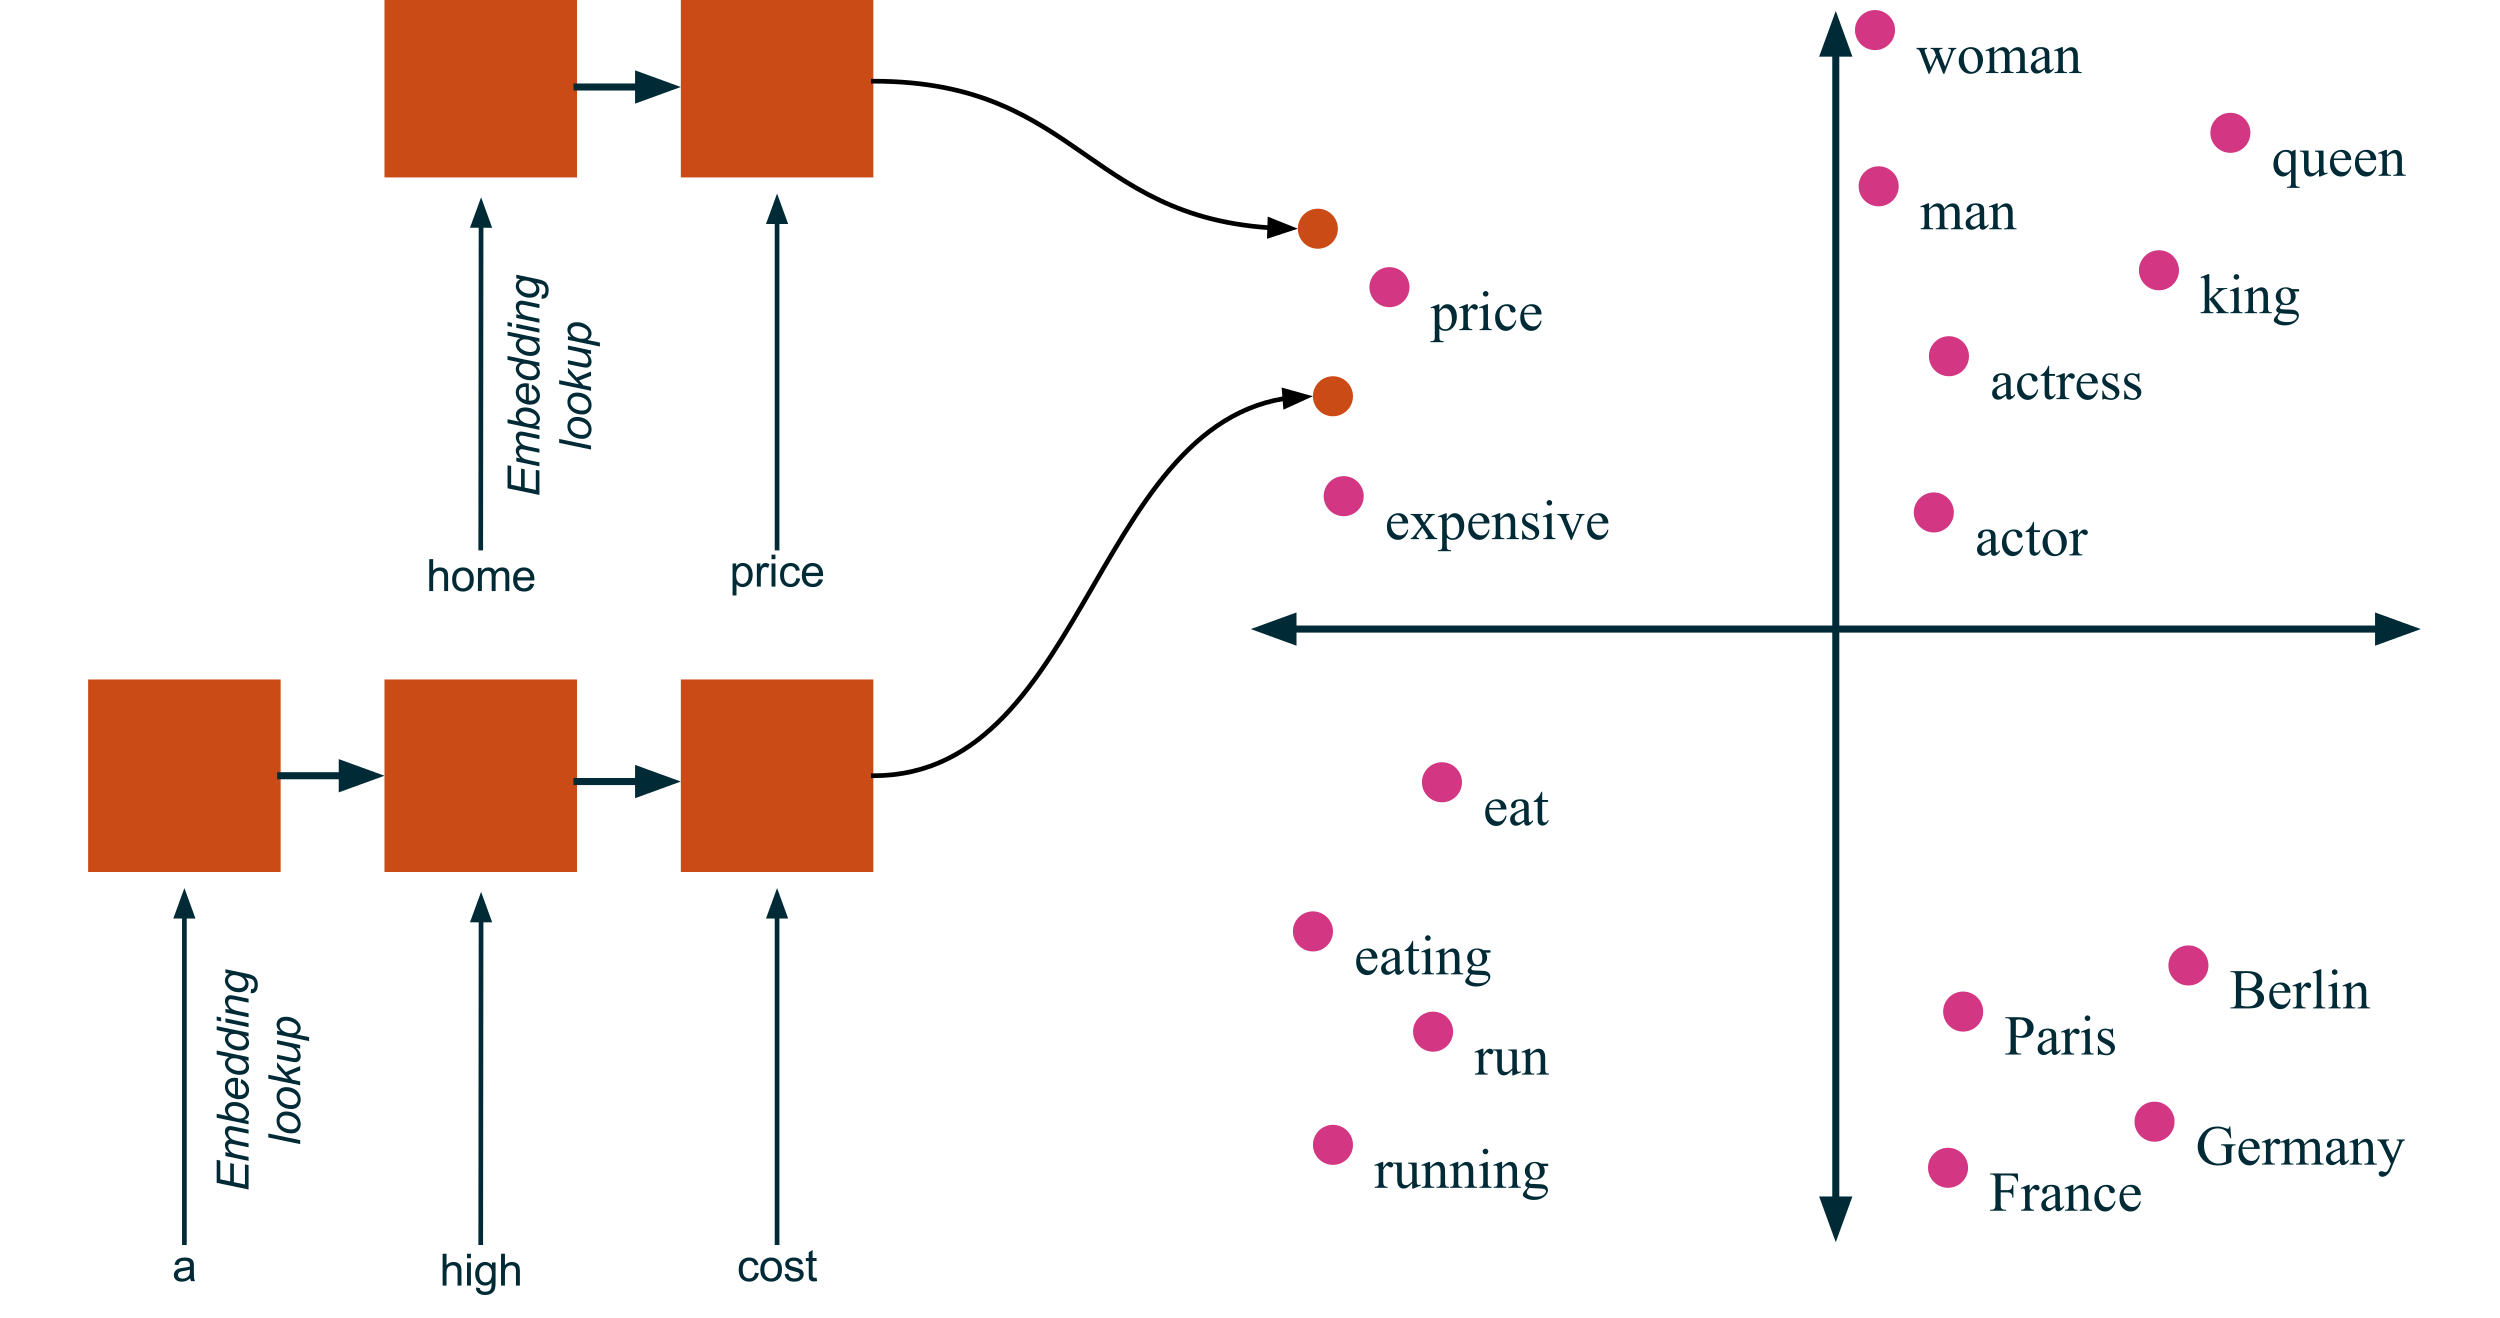 <?xml version="1.0" standalone="yes"?>

<svg version="1.1" viewBox="0.0 0.0 1065.433 561.864" fill="none" stroke="none" stroke-linecap="square" stroke-miterlimit="10" xmlns="http://www.w3.org/2000/svg" xmlns:xlink="http://www.w3.org/1999/xlink"><clipPath id="p.0"><path d="m0 0l1065.433 0l0 561.864l-1065.433 0l0 -561.864z" clip-rule="nonzero"></path></clipPath><g clip-path="url(#p.0)"><path fill="#000000" fill-opacity="0.0" d="m0 0l1065.433 0l0 561.864l-1065.433 0z" fill-rule="evenodd"></path><path fill="#cb4b16" d="m37.558 289.576l82.047 0l0 82.047l-82.047 0z" fill-rule="evenodd"></path><path fill="#cb4b16" d="m163.852 289.576l82.047 0l0 82.047l-82.047 0z" fill-rule="evenodd"></path><path fill="#000000" fill-opacity="0.0" d="m119.605 330.6l44.252 0" fill-rule="evenodd"></path><path stroke="#002b36" stroke-width="3.0" stroke-linejoin="round" stroke-linecap="butt" d="m119.605 330.6l26.252 0" fill-rule="evenodd"></path><path fill="#002b36" stroke="#002b36" stroke-width="3.0" stroke-linecap="butt" d="m145.857 335.555l13.614 -4.955l-13.614 -4.955z" fill-rule="evenodd"></path><path fill="#cb4b16" d="m290.146 289.576l82.047 0l0 82.047l-82.047 0z" fill-rule="evenodd"></path><path fill="#000000" fill-opacity="0.0" d="m245.897 333.075l44.252 0" fill-rule="evenodd"></path><path stroke="#002b36" stroke-width="3.0" stroke-linejoin="round" stroke-linecap="butt" d="m245.897 333.075l26.252 0" fill-rule="evenodd"></path><path fill="#002b36" stroke="#002b36" stroke-width="3.0" stroke-linecap="butt" d="m272.149 338.03l13.614 -4.955l-13.614 -4.955z" fill-rule="evenodd"></path><path fill="#000000" fill-opacity="0.0" d="m40.346 519.073l76.472 0l0 37.071l-76.472 0z" fill-rule="evenodd"></path><path fill="#002b36" d="m81.081 544.774q-0.938 0.797 -1.797 1.125q-0.859 0.312 -1.844 0.312q-1.609 0 -2.484 -0.781q-0.875 -0.797 -0.875 -2.031q0 -0.734 0.328 -1.328q0.328 -0.594 0.859 -0.953q0.531 -0.359 1.203 -0.547q0.5 -0.141 1.484 -0.25q2.031 -0.25 2.984 -0.578q0 -0.344 0 -0.438q0 -1.016 -0.469 -1.438q-0.641 -0.562 -1.906 -0.562q-1.172 0 -1.734 0.406q-0.562 0.406 -0.828 1.469l-1.641 -0.234q0.234 -1.047 0.734 -1.688q0.516 -0.641 1.469 -0.984q0.969 -0.359 2.25 -0.359q1.266 0 2.047 0.297q0.781 0.297 1.156 0.75q0.375 0.453 0.516 1.141q0.094 0.422 0.094 1.531l0 2.234q0 2.328 0.094 2.953q0.109 0.609 0.438 1.172l-1.75 0q-0.266 -0.516 -0.328 -1.219zm-0.141 -3.719q-0.906 0.359 -2.734 0.625q-1.031 0.141 -1.453 0.328q-0.422 0.188 -0.656 0.547q-0.234 0.359 -0.234 0.797q0 0.672 0.5 1.125q0.516 0.438 1.484 0.438q0.969 0 1.719 -0.422q0.75 -0.438 1.109 -1.156q0.266 -0.578 0.266 -1.672l0 -0.609z" fill-rule="nonzero"></path><path fill="#000000" fill-opacity="0.0" d="m147.962 520.969l114.11 0l0 37.071l-114.11 0z" fill-rule="evenodd"></path><path fill="#002b36" d="m188.631 547.889l0 -13.594l1.672 0l0 4.875q1.172 -1.359 2.953 -1.359q1.094 0 1.891 0.438q0.812 0.422 1.156 1.188q0.359 0.766 0.359 2.203l0 6.25l-1.672 0l0 -6.25q0 -1.25 -0.547 -1.812q-0.547 -0.578 -1.531 -0.578q-0.75 0 -1.406 0.391q-0.641 0.375 -0.922 1.047q-0.281 0.656 -0.281 1.812l0 5.391l-1.672 0zm10.391 -11.688l0 -1.906l1.672 0l0 1.906l-1.672 0zm0 11.688l0 -9.859l1.672 0l0 9.859l-1.672 0zm3.832 0.812l1.609 0.25q0.109 0.75 0.578 1.094q0.609 0.453 1.688 0.453q1.172 0 1.797 -0.469q0.625 -0.453 0.859 -1.281q0.125 -0.516 0.109 -2.156q-1.094 1.297 -2.719 1.297q-2.031 0 -3.156 -1.469q-1.109 -1.469 -1.109 -3.516q0 -1.406 0.516 -2.594q0.516 -1.203 1.484 -1.844q0.969 -0.656 2.266 -0.656q1.75 0 2.875 1.406l0 -1.188l1.547 0l0 8.516q0 2.312 -0.469 3.266q-0.469 0.969 -1.484 1.516q-1.016 0.562 -2.5 0.562q-1.766 0 -2.859 -0.797q-1.078 -0.797 -1.031 -2.391zm1.375 -5.922q0 1.953 0.766 2.844q0.781 0.891 1.938 0.891q1.141 0 1.922 -0.891q0.781 -0.891 0.781 -2.781q0 -1.812 -0.812 -2.719q-0.797 -0.922 -1.922 -0.922q-1.109 0 -1.891 0.906q-0.781 0.891 -0.781 2.672zm9.298 5.109l0 -13.594l1.672 0l0 4.875q1.172 -1.359 2.953 -1.359q1.094 0 1.891 0.438q0.812 0.422 1.156 1.188q0.359 0.766 0.359 2.203l0 6.25l-1.672 0l0 -6.25q0 -1.25 -0.547 -1.812q-0.547 -0.578 -1.531 -0.578q-0.75 0 -1.406 0.391q-0.641 0.375 -0.922 1.047q-0.281 0.656 -0.281 1.812l0 5.391l-1.672 0z" fill-rule="nonzero"></path><path fill="#000000" fill-opacity="0.0" d="m279.611 519.073l103.118 0l0 37.071l-103.118 0z" fill-rule="evenodd"></path><path fill="#002b36" d="m321.75 542.384l1.641 0.219q-0.266 1.688 -1.375 2.656q-1.109 0.953 -2.734 0.953q-2.016 0 -3.25 -1.312q-1.219 -1.328 -1.219 -3.797q0 -1.594 0.516 -2.781q0.531 -1.203 1.609 -1.797q1.094 -0.609 2.359 -0.609q1.609 0 2.625 0.812q1.016 0.812 1.312 2.312l-1.625 0.25q-0.234 -1.0 -0.828 -1.5q-0.594 -0.5 -1.422 -0.5q-1.266 0 -2.062 0.906q-0.781 0.906 -0.781 2.859q0 1.984 0.766 2.891q0.766 0.891 1.984 0.891q0.984 0 1.641 -0.594q0.656 -0.609 0.844 -1.859zm2.266 -1.312q0 -2.734 1.531 -4.062q1.266 -1.094 3.094 -1.094q2.031 0 3.312 1.344q1.297 1.328 1.297 3.672q0 1.906 -0.578 3.0q-0.562 1.078 -1.656 1.688q-1.078 0.594 -2.375 0.594q-2.062 0 -3.344 -1.328q-1.281 -1.328 -1.281 -3.812zm1.719 0q0 1.891 0.828 2.828q0.828 0.938 2.078 0.938q1.25 0 2.062 -0.938q0.828 -0.953 0.828 -2.891q0 -1.828 -0.828 -2.766q-0.828 -0.938 -2.062 -0.938q-1.25 0 -2.078 0.938q-0.828 0.938 -0.828 2.828zm8.61 1.984l1.656 -0.266q0.141 1.0 0.766 1.531q0.641 0.516 1.781 0.516q1.156 0 1.703 -0.469q0.562 -0.469 0.562 -1.094q0 -0.562 -0.484 -0.891q-0.344 -0.219 -1.703 -0.562q-1.844 -0.469 -2.562 -0.797q-0.703 -0.344 -1.078 -0.938q-0.359 -0.609 -0.359 -1.328q0 -0.656 0.297 -1.219q0.312 -0.562 0.828 -0.938q0.391 -0.281 1.062 -0.484q0.672 -0.203 1.438 -0.203q1.172 0 2.047 0.344q0.875 0.328 1.281 0.906q0.422 0.562 0.578 1.516l-1.625 0.219q-0.109 -0.75 -0.656 -1.172q-0.531 -0.438 -1.5 -0.438q-1.156 0 -1.641 0.391q-0.484 0.375 -0.484 0.875q0 0.328 0.203 0.594q0.203 0.266 0.641 0.438q0.25 0.094 1.469 0.438q1.766 0.469 2.469 0.766q0.703 0.297 1.094 0.875q0.406 0.578 0.406 1.438q0 0.828 -0.484 1.578q-0.484 0.734 -1.406 1.141q-0.922 0.391 -2.078 0.391q-1.922 0 -2.938 -0.797q-1.0 -0.797 -1.281 -2.359zm13.656 1.438l0.234 1.484q-0.703 0.141 -1.266 0.141q-0.906 0 -1.406 -0.281q-0.5 -0.297 -0.703 -0.75q-0.203 -0.469 -0.203 -1.984l0 -5.656l-1.234 0l0 -1.312l1.234 0l0 -2.438l1.656 -1.0l0 3.438l1.688 0l0 1.312l-1.688 0l0 5.75q0 0.719 0.078 0.922q0.094 0.203 0.297 0.328q0.203 0.125 0.578 0.125q0.266 0 0.734 -0.078z" fill-rule="nonzero"></path><path fill="#000000" fill-opacity="0.0" d="m78.581 529.577l0 -151.118" fill-rule="evenodd"></path><path stroke="#002b36" stroke-width="2.0" stroke-linejoin="round" stroke-linecap="butt" d="m78.581 529.577l0 -139.118" fill-rule="evenodd"></path><path fill="#002b36" stroke="#002b36" stroke-width="2.0" stroke-linecap="butt" d="m81.885 390.459l-3.303 -9.076l-3.303 9.076z" fill-rule="evenodd"></path><path fill="#000000" fill-opacity="0.0" d="m204.875 529.577l0.157 -149.512" fill-rule="evenodd"></path><path stroke="#002b36" stroke-width="2.0" stroke-linejoin="round" stroke-linecap="butt" d="m204.875 529.577l0.145 -137.512" fill-rule="evenodd"></path><path fill="#002b36" stroke="#002b36" stroke-width="2.0" stroke-linecap="butt" d="m208.324 392.069l-3.294 -9.08l-3.313 9.073z" fill-rule="evenodd"></path><path fill="#000000" fill-opacity="0.0" d="m331.169 529.577l0 -151.118" fill-rule="evenodd"></path><path stroke="#002b36" stroke-width="2.0" stroke-linejoin="round" stroke-linecap="butt" d="m331.169 529.577l0 -139.118" fill-rule="evenodd"></path><path fill="#002b36" stroke="#002b36" stroke-width="2.0" stroke-linecap="butt" d="m334.473 390.459l-3.303 -9.076l-3.303 9.076z" fill-rule="evenodd"></path><path fill="#000000" fill-opacity="0.0" d="m79.017 536.273l0 -151.339l56.63 0l0 151.339z" fill-rule="evenodd"></path><path fill="#002b36" d="m105.937 506.936l-13.594 -2.844l0 -9.812l1.547 0.328l0 7.984l4.219 0.891l0 -7.781l1.562 0.328l0 7.781l4.719 0.984l0 -8.562l1.547 0.328l0 10.375zm0 -12.209l-9.859 -2.062l0 -1.672l1.625 0.344q-1.047 -0.938 -1.438 -1.672q-0.406 -0.734 -0.406 -1.609q0 -0.906 0.5 -1.516q0.484 -0.625 1.344 -0.828q-0.922 -0.75 -1.375 -1.578q-0.469 -0.828 -0.469 -1.75q0 -1.234 0.594 -1.844q0.578 -0.625 1.641 -0.625q0.453 0 1.5 0.219l6.344 1.328l0 1.672l-6.516 -1.359q-0.797 -0.172 -1.141 -0.172q-0.484 0 -0.75 0.312q-0.281 0.297 -0.281 0.859q0 0.75 0.453 1.531q0.453 0.781 1.188 1.219q0.734 0.422 2.266 0.75l4.781 1.0l0 1.672l-6.656 -1.391q-0.672 -0.141 -0.953 -0.141q-0.484 0 -0.781 0.297q-0.297 0.297 -0.297 0.781q0 0.719 0.453 1.5q0.453 0.781 1.266 1.281q0.812 0.484 2.312 0.797l4.656 0.984l0 1.672zm0 -15.541l-13.594 -2.844l0 -1.688l4.859 1.016q-0.734 -0.797 -1.031 -1.438q-0.312 -0.656 -0.312 -1.359q0 -1.391 1.031 -2.312q1.031 -0.922 3.0 -0.922q1.312 0 2.406 0.375q1.078 0.375 1.812 0.922q0.734 0.547 1.172 1.141q0.438 0.578 0.656 1.188q0.219 0.609 0.219 1.172q0 0.984 -0.516 1.734q-0.516 0.734 -1.562 1.141l1.859 0.391l0 1.484zm-4.047 -2.5l0.312 0.016q1.266 0 1.922 -0.594q0.656 -0.609 0.656 -1.516q0 -0.875 -0.609 -1.609q-0.625 -0.75 -1.922 -1.219q-1.312 -0.469 -2.422 -0.469q-1.234 0 -1.922 0.609q-0.688 0.594 -0.688 1.469q0 0.906 0.703 1.672q0.703 0.75 2.156 1.266q1.078 0.375 1.812 0.375zm0.703 -15.126l0.156 -1.625q1.219 0.359 2.312 1.625q1.094 1.266 1.094 3.016q0 1.094 -0.5 2.016q-0.5 0.906 -1.469 1.391q-0.969 0.469 -2.203 0.469q-1.609 0 -3.125 -0.75q-1.516 -0.75 -2.25 -1.938q-0.75 -1.188 -0.75 -2.562q0 -1.766 1.094 -2.812q1.094 -1.062 2.984 -1.062q0.734 0 1.484 0.141l0 7.25q0.297 0.031 0.531 0.031q1.375 0 2.109 -0.625q0.719 -0.641 0.719 -1.562q0 -0.859 -0.562 -1.688q-0.562 -0.844 -1.625 -1.312zm-2.453 4.891l0 -5.531q-0.25 -0.016 -0.359 -0.016q-1.266 0 -1.938 0.641q-0.672 0.625 -0.672 1.625q0 1.062 0.75 1.953q0.734 0.891 2.219 1.328zm4.375 -14.673q1.641 1.453 1.641 3.016q0 1.406 -1.031 2.344q-1.031 0.922 -3.0 0.922q-1.797 0 -3.281 -0.734q-1.5 -0.75 -2.234 -1.844q-0.75 -1.109 -0.75 -2.234q0 -1.828 1.781 -2.766l-5.297 -1.109l0 -1.672l13.594 2.828l0 1.547l-1.422 -0.297zm-2.703 4.609q1.031 0 1.625 -0.203q0.594 -0.203 0.984 -0.688q0.391 -0.5 0.391 -1.188q0 -1.141 -1.188 -2.062q-1.578 -1.25 -3.891 -1.25q-1.172 0 -1.828 0.609q-0.656 0.609 -0.656 1.547q0 0.594 0.266 1.094q0.266 0.5 0.922 0.984q0.641 0.484 1.641 0.828q0.984 0.328 1.734 0.328zm2.703 -14.985q1.641 1.453 1.641 3.016q0 1.406 -1.031 2.344q-1.031 0.922 -3.0 0.922q-1.797 0 -3.281 -0.734q-1.5 -0.75 -2.234 -1.844q-0.75 -1.109 -0.75 -2.234q0 -1.828 1.781 -2.766l-5.297 -1.109l0 -1.672l13.594 2.828l0 1.547l-1.422 -0.297zm-2.703 4.609q1.031 0 1.625 -0.203q0.594 -0.203 0.984 -0.688q0.391 -0.5 0.391 -1.188q0 -1.141 -1.188 -2.062q-1.578 -1.25 -3.891 -1.25q-1.172 0 -1.828 0.609q-0.656 0.609 -0.656 1.547q0 0.594 0.266 1.094q0.266 0.5 0.922 0.984q0.641 0.484 1.641 0.828q0.984 0.328 1.734 0.328zm-7.578 -10.719l-1.891 -0.406l0 -1.656l1.891 0.391l0 1.672zm11.703 2.453l-9.859 -2.062l0 -1.688l9.859 2.062l0 1.688zm0 -4.207l-9.859 -2.062l0 -1.531l1.719 0.375q-1.0 -1.0 -1.469 -1.859q-0.469 -0.859 -0.469 -1.766q0 -1.203 0.656 -1.875q0.641 -0.688 1.734 -0.688q0.547 0 1.719 0.25l5.969 1.25l0 1.672l-6.25 -1.312q-0.906 -0.188 -1.344 -0.188q-0.484 0 -0.781 0.344q-0.312 0.328 -0.312 0.969q0 1.297 0.922 2.312q0.922 1.0 3.188 1.469l4.578 0.953l0 1.688zm0.891 -10.282l0.156 -1.703q0.578 0.016 0.859 -0.141q0.297 -0.156 0.453 -0.5q0.203 -0.453 0.203 -1.172q0 -1.531 -0.797 -2.203q-0.516 -0.438 -2.297 -0.797l-0.797 -0.172q1.328 1.312 1.328 2.781q0 1.5 -1.094 2.516q-1.109 1.0 -3.125 1.0q-1.656 0 -3.047 -0.797q-1.391 -0.797 -2.094 -1.891q-0.719 -1.094 -0.719 -2.25q0 -1.938 1.844 -2.984l-1.625 -0.344l0 -1.531l9.516 1.984q1.562 0.312 2.438 0.844q0.891 0.531 1.359 1.484q0.484 0.938 0.484 2.172q0 1.188 -0.312 2.047q-0.297 0.844 -0.891 1.281q-0.578 0.422 -1.344 0.422q-0.234 0 -0.5 -0.047zm-5.25 -2.109q1.016 0 1.516 -0.188q0.719 -0.281 1.094 -0.797q0.375 -0.516 0.375 -1.141q0 -0.828 -0.578 -1.641q-0.578 -0.828 -1.797 -1.328q-1.219 -0.5 -2.312 -0.5q-1.219 0 -1.938 0.672q-0.719 0.672 -0.719 1.656q0 0.625 0.328 1.203q0.328 0.562 1.0 1.062q0.672 0.5 1.609 0.75q0.938 0.25 1.422 0.25z" fill-rule="nonzero"></path><path fill="#002b36" d="m127.937 487.592l-13.594 -2.844l0 -1.672l13.594 2.828l0 1.688zm-3.734 -4.567q-2.891 0 -4.781 -1.703q-1.562 -1.406 -1.562 -3.672q0 -1.781 1.125 -2.875q1.109 -1.094 3.0 -1.094q1.688 0 3.156 0.688q1.453 0.688 2.234 1.953q0.781 1.266 0.781 2.672q0 1.156 -0.484 2.094q-0.5 0.938 -1.391 1.438q-0.906 0.5 -2.078 0.5zm-0.172 -1.688q1.391 0 2.109 -0.656q0.719 -0.672 0.719 -1.703q0 -0.547 -0.219 -1.062q-0.219 -0.531 -0.656 -0.984q-0.453 -0.469 -1.016 -0.781q-0.578 -0.328 -1.234 -0.516q-0.922 -0.281 -1.766 -0.281q-1.328 0 -2.062 0.672q-0.75 0.672 -0.75 1.688q0 0.781 0.375 1.438q0.375 0.656 1.109 1.188q0.719 0.516 1.688 0.766q0.953 0.234 1.703 0.234zm0.172 -8.688q-2.891 0 -4.781 -1.703q-1.562 -1.406 -1.562 -3.672q0 -1.781 1.125 -2.875q1.109 -1.094 3.0 -1.094q1.688 0 3.156 0.688q1.453 0.688 2.234 1.953q0.781 1.266 0.781 2.672q0 1.156 -0.484 2.094q-0.5 0.938 -1.391 1.438q-0.906 0.5 -2.078 0.5zm-0.172 -1.688q1.391 0 2.109 -0.656q0.719 -0.672 0.719 -1.703q0 -0.547 -0.219 -1.062q-0.219 -0.531 -0.656 -0.984q-0.453 -0.469 -1.016 -0.781q-0.578 -0.328 -1.234 -0.516q-0.922 -0.281 -1.766 -0.281q-1.328 0 -2.062 0.672q-0.75 0.672 -0.75 1.688q0 0.781 0.375 1.438q0.375 0.656 1.109 1.188q0.719 0.516 1.688 0.766q0.953 0.234 1.703 0.234zm3.906 -8.423l-13.594 -2.844l0 -1.672l8.422 1.766l-4.688 -4.891l0 -2.219l3.688 4.203l6.172 -2.547l0 1.844l-5.062 1.953l1.766 2.047l3.297 0.688l0 1.672zm-1.781 -16.031q2.0 1.781 2.0 3.625q0 1.141 -0.641 1.844q-0.656 0.703 -1.609 0.703q-0.625 0 -2.141 -0.312l-5.688 -1.188l0 -1.688l6.312 1.328q0.781 0.156 1.219 0.156q0.562 0 0.875 -0.328q0.297 -0.344 0.297 -1.0q0 -0.703 -0.344 -1.375q-0.344 -0.672 -0.922 -1.156q-0.578 -0.5 -1.375 -0.797q-0.516 -0.203 -1.797 -0.484l-4.266 -0.891l0 -1.672l9.859 2.062l0 1.547l-1.781 -0.375zm5.562 -2.829l-13.641 -2.844l0 -1.547l1.375 0.281q-0.891 -0.859 -1.234 -1.531q-0.359 -0.688 -0.359 -1.453q0 -1.406 1.031 -2.328q1.016 -0.938 2.938 -0.938q1.531 0 2.797 0.516q1.266 0.516 2.047 1.266q0.766 0.734 1.125 1.5q0.359 0.75 0.359 1.547q0 1.766 -1.797 2.75l5.359 1.109l0 1.672zm-7.812 -3.312q1.109 0 1.531 -0.156q0.609 -0.234 0.984 -0.766q0.359 -0.531 0.359 -1.219q0 -1.453 -1.625 -2.344q-1.625 -0.891 -3.328 -0.891q-1.25 0 -1.922 0.609q-0.688 0.594 -0.688 1.484q0 0.641 0.344 1.188q0.328 0.547 1.0 1.016q0.672 0.469 1.656 0.781q0.969 0.297 1.688 0.297z" fill-rule="nonzero"></path><path fill="#000000" fill-opacity="0.0" d="m782.36 4.643l0 524.756" fill-rule="evenodd"></path><path stroke="#002b36" stroke-width="3.0" stroke-linejoin="round" stroke-linecap="butt" d="m782.36 22.643l0 488.756" fill-rule="evenodd"></path><path fill="#002b36" stroke="#002b36" stroke-width="3.0" stroke-linecap="butt" d="m787.315 22.643l-4.955 -13.614l-4.955 13.614z" fill-rule="evenodd"></path><path fill="#002b36" stroke="#002b36" stroke-width="3.0" stroke-linecap="butt" d="m777.404 511.399l4.955 13.614l4.955 -13.614z" fill-rule="evenodd"></path><path fill="#000000" fill-opacity="0.0" d="m1031.682 268.097l-498.646 0" fill-rule="evenodd"></path><path stroke="#002b36" stroke-width="3.0" stroke-linejoin="round" stroke-linecap="butt" d="m1013.682 268.097l-462.646 0" fill-rule="evenodd"></path><path fill="#002b36" stroke="#002b36" stroke-width="3.0" stroke-linecap="butt" d="m1013.682 273.052l13.614 -4.955l-13.614 -4.955z" fill-rule="evenodd"></path><path fill="#002b36" stroke="#002b36" stroke-width="3.0" stroke-linecap="butt" d="m551.037 263.142l-13.614 4.955l13.614 4.955z" fill-rule="evenodd"></path><path fill="#d33682" d="m790.541 12.823l0 0c0 -4.714 3.821 -8.535 8.535 -8.535l0 0c2.264 0 4.435 0.899 6.035 2.5c1.601 1.601 2.5 3.772 2.5 6.035l0 0c0 4.714 -3.821 8.535 -8.535 8.535l0 0c-4.714 0 -8.535 -3.821 -8.535 -8.535z" fill-rule="evenodd"></path><path fill="#000000" fill-opacity="0.0" d="m807.612 4.287l134.394 0l0 36.598l-134.394 0z" fill-rule="evenodd"></path><path fill="#002b36" d="m816.768 20.392l4.5 0l0 0.438q-0.625 0.047 -0.828 0.219q-0.188 0.172 -0.188 0.5q0 0.359 0.203 0.875l2.297 6.188l2.312 -5.031l-0.609 -1.578q-0.281 -0.703 -0.734 -0.984q-0.266 -0.156 -0.969 -0.188l0 -0.438l5.109 0l0 0.438q-0.844 0.031 -1.188 0.297q-0.234 0.188 -0.234 0.594q0 0.234 0.094 0.484l2.438 6.172l2.25 -5.953q0.234 -0.625 0.234 -1.0q0 -0.219 -0.234 -0.391q-0.219 -0.188 -0.891 -0.203l0 -0.438l3.391 0l0 0.438q-1.016 0.141 -1.5 1.375l-3.578 9.25l-0.484 0l-2.688 -6.859l-3.125 6.859l-0.438 0l-3.438 -9.031q-0.344 -0.844 -0.672 -1.141q-0.328 -0.312 -1.031 -0.453l0 -0.438zm23.176 -0.312q2.438 0 3.922 1.844q1.25 1.578 1.25 3.641q0 1.438 -0.703 2.922q-0.688 1.469 -1.906 2.219q-1.203 0.75 -2.688 0.75q-2.422 0 -3.859 -1.938q-1.203 -1.625 -1.203 -3.656q0 -1.469 0.734 -2.922q0.734 -1.469 1.922 -2.156q1.203 -0.703 2.531 -0.703zm-0.359 0.75q-0.625 0 -1.25 0.375q-0.625 0.375 -1.016 1.297q-0.391 0.922 -0.391 2.375q0 2.344 0.938 4.047q0.938 1.703 2.453 1.703q1.141 0 1.875 -0.938q0.734 -0.938 0.734 -3.234q0 -2.859 -1.219 -4.5q-0.844 -1.125 -2.125 -1.125zm10.297 1.531q1.172 -1.172 1.391 -1.344q0.516 -0.453 1.125 -0.688q0.609 -0.25 1.219 -0.25q1.0 0 1.719 0.594q0.734 0.578 0.984 1.688q1.203 -1.406 2.031 -1.844q0.844 -0.438 1.719 -0.438q0.859 0 1.516 0.438q0.656 0.438 1.047 1.438q0.266 0.672 0.266 2.125l0 4.625q0 1.0 0.141 1.375q0.125 0.266 0.438 0.453q0.312 0.172 1.031 0.172l0 0.422l-5.297 0l0 -0.422l0.219 0q0.703 0 1.078 -0.266q0.281 -0.188 0.391 -0.609q0.047 -0.188 0.047 -1.125l0 -4.625q0 -1.312 -0.312 -1.844q-0.453 -0.75 -1.469 -0.75q-0.625 0 -1.25 0.312q-0.625 0.297 -1.516 1.141l-0.016 0.141l0.016 0.5l0 5.125q0 1.094 0.125 1.375q0.125 0.266 0.453 0.453q0.344 0.172 1.172 0.172l0 0.422l-5.422 0l0 -0.422q0.891 0 1.219 -0.203q0.328 -0.219 0.469 -0.641q0.047 -0.203 0.047 -1.156l0 -4.625q0 -1.312 -0.375 -1.891q-0.516 -0.75 -1.453 -0.75q-0.625 0 -1.25 0.344q-0.969 0.516 -1.5 1.156l0 5.766q0 1.047 0.141 1.375q0.156 0.312 0.438 0.469q0.297 0.156 1.172 0.156l0 0.422l-5.312 0l0 -0.422q0.734 0 1.031 -0.156q0.297 -0.156 0.438 -0.5q0.156 -0.359 0.156 -1.344l0 -4.109q0 -1.766 -0.094 -2.281q-0.094 -0.391 -0.266 -0.531q-0.172 -0.156 -0.484 -0.156q-0.328 0 -0.781 0.188l-0.172 -0.422l3.234 -1.312l0.5 0l0 2.281zm21.559 7.219q-1.641 1.281 -2.062 1.469q-0.641 0.297 -1.359 0.297q-1.109 0 -1.828 -0.75q-0.719 -0.766 -0.719 -2.016q0 -0.781 0.344 -1.359q0.484 -0.797 1.672 -1.5q1.188 -0.703 3.953 -1.703l0 -0.422q0 -1.609 -0.516 -2.203q-0.5 -0.609 -1.469 -0.609q-0.734 0 -1.172 0.406q-0.453 0.391 -0.453 0.906l0.031 0.688q0 0.531 -0.281 0.828q-0.266 0.297 -0.719 0.297q-0.438 0 -0.719 -0.297q-0.266 -0.312 -0.266 -0.844q0 -1.0 1.031 -1.844q1.031 -0.844 2.891 -0.844q1.438 0 2.344 0.469q0.703 0.375 1.031 1.141q0.203 0.5 0.203 2.062l0 3.641q0 1.547 0.062 1.891q0.062 0.344 0.188 0.469q0.141 0.109 0.312 0.109q0.188 0 0.328 -0.078q0.25 -0.156 0.953 -0.859l0 0.656q-1.312 1.766 -2.516 1.766q-0.562 0 -0.906 -0.406q-0.344 -0.406 -0.359 -1.359zm0 -0.766l0 -4.094q-1.766 0.703 -2.281 1.0q-0.922 0.516 -1.328 1.078q-0.391 0.562 -0.391 1.234q0 0.844 0.5 1.406q0.5 0.547 1.156 0.547q0.891 0 2.344 -1.172zm7.699 -6.469q1.891 -2.266 3.609 -2.266q0.875 0 1.5 0.438q0.641 0.438 1.016 1.438q0.25 0.703 0.25 2.156l0 4.594q0 1.016 0.172 1.375q0.125 0.297 0.406 0.469q0.297 0.156 1.062 0.156l0 0.422l-5.297 0l0 -0.422l0.219 0q0.75 0 1.047 -0.219q0.297 -0.234 0.422 -0.688q0.047 -0.172 0.047 -1.094l0 -4.406q0 -1.453 -0.391 -2.109q-0.375 -0.672 -1.281 -0.672q-1.391 0 -2.781 1.516l0 5.672q0 1.078 0.141 1.344q0.156 0.344 0.438 0.5q0.297 0.156 1.172 0.156l0 0.422l-5.312 0l0 -0.422l0.234 0q0.828 0 1.109 -0.406q0.297 -0.422 0.297 -1.594l0 -3.984q0 -1.938 -0.094 -2.359q-0.094 -0.422 -0.281 -0.578q-0.172 -0.156 -0.469 -0.156q-0.328 0 -0.797 0.188l-0.172 -0.422l3.234 -1.312l0.5 0l0 2.266z" fill-rule="nonzero"></path><path fill="#d33682" d="m792.1 79.4l0 0c0 -4.714 3.821 -8.535 8.535 -8.535l0 0c2.264 0 4.435 0.899 6.035 2.5c1.601 1.601 2.5 3.772 2.5 6.035l0 0c0 4.714 -3.821 8.535 -8.535 8.535l0 0c-4.714 0 -8.535 -3.821 -8.535 -8.535z" fill-rule="evenodd"></path><path fill="#000000" fill-opacity="0.0" d="m809.171 70.865l76.882 0l0 36.598l-76.882 0z" fill-rule="evenodd"></path><path fill="#002b36" d="m822.108 88.938q1.172 -1.172 1.391 -1.344q0.516 -0.453 1.125 -0.688q0.609 -0.25 1.219 -0.25q1.0 0 1.719 0.594q0.734 0.578 0.984 1.688q1.203 -1.406 2.031 -1.844q0.844 -0.438 1.719 -0.438q0.859 0 1.516 0.438q0.656 0.438 1.047 1.438q0.266 0.672 0.266 2.125l0 4.625q0 1.0 0.141 1.375q0.125 0.266 0.438 0.453q0.312 0.172 1.031 0.172l0 0.422l-5.297 0l0 -0.422l0.219 0q0.703 0 1.078 -0.266q0.281 -0.188 0.391 -0.609q0.047 -0.188 0.047 -1.125l0 -4.625q0 -1.312 -0.312 -1.844q-0.453 -0.75 -1.469 -0.75q-0.625 0 -1.25 0.312q-0.625 0.297 -1.516 1.141l-0.016 0.141l0.016 0.5l0 5.125q0 1.094 0.125 1.375q0.125 0.266 0.453 0.453q0.344 0.172 1.172 0.172l0 0.422l-5.422 0l0 -0.422q0.891 0 1.219 -0.203q0.328 -0.219 0.469 -0.641q0.047 -0.203 0.047 -1.156l0 -4.625q0 -1.312 -0.375 -1.891q-0.516 -0.75 -1.453 -0.75q-0.625 0 -1.25 0.344q-0.969 0.516 -1.5 1.156l0 5.766q0 1.047 0.141 1.375q0.156 0.312 0.438 0.469q0.297 0.156 1.172 0.156l0 0.422l-5.312 0l0 -0.422q0.734 0 1.031 -0.156q0.297 -0.156 0.438 -0.5q0.156 -0.359 0.156 -1.344l0 -4.109q0 -1.766 -0.094 -2.281q-0.094 -0.391 -0.266 -0.531q-0.172 -0.156 -0.484 -0.156q-0.328 0 -0.781 0.188l-0.172 -0.422l3.234 -1.312l0.5 0l0 2.281zm21.559 7.219q-1.641 1.281 -2.062 1.469q-0.641 0.297 -1.359 0.297q-1.109 0 -1.828 -0.75q-0.719 -0.766 -0.719 -2.016q0 -0.781 0.344 -1.359q0.484 -0.797 1.672 -1.5q1.188 -0.703 3.953 -1.703l0 -0.422q0 -1.609 -0.516 -2.203q-0.5 -0.609 -1.469 -0.609q-0.734 0 -1.172 0.406q-0.453 0.391 -0.453 0.906l0.031 0.688q0 0.531 -0.281 0.828q-0.266 0.297 -0.719 0.297q-0.438 0 -0.719 -0.297q-0.266 -0.312 -0.266 -0.844q0 -1.0 1.031 -1.844q1.031 -0.844 2.891 -0.844q1.438 0 2.344 0.469q0.703 0.375 1.031 1.141q0.203 0.5 0.203 2.062l0 3.641q0 1.547 0.062 1.891q0.062 0.344 0.188 0.469q0.141 0.109 0.312 0.109q0.188 0 0.328 -0.078q0.25 -0.156 0.953 -0.859l0 0.656q-1.312 1.766 -2.516 1.766q-0.562 0 -0.906 -0.406q-0.344 -0.406 -0.359 -1.359zm0 -0.766l0 -4.094q-1.766 0.703 -2.281 1.0q-0.922 0.516 -1.328 1.078q-0.391 0.562 -0.391 1.234q0 0.844 0.5 1.406q0.5 0.547 1.156 0.547q0.891 0 2.344 -1.172zm7.699 -6.469q1.891 -2.266 3.609 -2.266q0.875 0 1.5 0.438q0.641 0.438 1.016 1.438q0.25 0.703 0.25 2.156l0 4.594q0 1.016 0.172 1.375q0.125 0.297 0.406 0.469q0.297 0.156 1.062 0.156l0 0.422l-5.297 0l0 -0.422l0.219 0q0.75 0 1.047 -0.219q0.297 -0.234 0.422 -0.688q0.047 -0.172 0.047 -1.094l0 -4.406q0 -1.453 -0.391 -2.109q-0.375 -0.672 -1.281 -0.672q-1.391 0 -2.781 1.516l0 5.672q0 1.078 0.141 1.344q0.156 0.344 0.438 0.5q0.297 0.156 1.172 0.156l0 0.422l-5.312 0l0 -0.422l0.234 0q0.828 0 1.109 -0.406q0.297 -0.422 0.297 -1.594l0 -3.984q0 -1.938 -0.094 -2.359q-0.094 -0.422 -0.281 -0.578q-0.172 -0.156 -0.469 -0.156q-0.328 0 -0.797 0.188l-0.172 -0.422l3.234 -1.312l0.5 0l0 2.266z" fill-rule="nonzero"></path><path fill="#d33682" d="m941.997 56.608l0 0c0 -4.714 3.821 -8.535 8.535 -8.535l0 0c2.264 0 4.435 0.899 6.035 2.5c1.601 1.601 2.5 3.772 2.5 6.035l0 0c0 4.714 -3.821 8.535 -8.535 8.535l0 0c-4.714 0 -8.535 -3.821 -8.535 -8.535z" fill-rule="evenodd"></path><path fill="#000000" fill-opacity="0.0" d="m959.068 48.072l76.882 0l0 36.598l-76.882 0z" fill-rule="evenodd"></path><path fill="#002b36" d="m978.318 63.865l0 13.797q0 1.031 0.141 1.328q0.141 0.297 0.438 0.453q0.312 0.172 1.172 0.172l0 0.438l-5.406 0l0 -0.438l0.219 0q0.656 0 1.0 -0.188q0.234 -0.125 0.375 -0.469q0.141 -0.328 0.141 -1.297l0 -4.609q-1.078 1.266 -1.875 1.734q-0.797 0.453 -1.641 0.453q-1.562 0 -2.797 -1.422q-1.219 -1.422 -1.219 -3.797q0 -2.734 1.609 -4.438q1.625 -1.719 3.906 -1.719q0.672 0 1.234 0.188q0.562 0.188 1.016 0.562q0.672 -0.328 1.297 -0.75l0.391 0zm-1.922 8.438l0 -5.031q0 -0.875 -0.234 -1.375q-0.234 -0.516 -0.828 -0.859q-0.578 -0.359 -1.312 -0.359q-1.312 0 -2.25 1.125q-0.938 1.109 -0.938 3.359q0 2.172 0.953 3.297q0.953 1.125 2.312 1.125q0.688 0 1.219 -0.297q0.547 -0.297 1.078 -0.984zm13.828 -8.125l0 6.5q0 1.859 0.094 2.281q0.094 0.422 0.281 0.594q0.188 0.156 0.453 0.156q0.359 0 0.812 -0.203l0.172 0.406l-3.219 1.328l-0.516 0l0 -2.281q-1.391 1.5 -2.125 1.891q-0.719 0.391 -1.531 0.391q-0.891 0 -1.562 -0.516q-0.656 -0.531 -0.922 -1.344q-0.25 -0.828 -0.25 -2.328l0 -4.797q0 -0.75 -0.172 -1.047q-0.156 -0.297 -0.484 -0.453q-0.312 -0.156 -1.156 -0.141l0 -0.438l3.75 0l0 7.188q0 1.5 0.516 1.969q0.531 0.469 1.266 0.469q0.516 0 1.141 -0.312q0.641 -0.328 1.531 -1.219l0 -6.078q0 -0.922 -0.344 -1.234q-0.328 -0.328 -1.391 -0.344l0 -0.438l3.656 0zm4.406 4.047q-0.016 2.391 1.156 3.75q1.172 1.359 2.75 1.359q1.062 0 1.828 -0.578q0.781 -0.594 1.312 -2.0l0.359 0.234q-0.234 1.609 -1.422 2.938q-1.188 1.312 -2.969 1.312q-1.938 0 -3.312 -1.5q-1.375 -1.516 -1.375 -4.062q0 -2.75 1.406 -4.281q1.422 -1.547 3.547 -1.547q1.812 0 2.969 1.188q1.156 1.188 1.156 3.188l-7.406 0zm0 -0.688l4.969 0q-0.062 -1.031 -0.25 -1.453q-0.297 -0.656 -0.875 -1.031q-0.578 -0.375 -1.219 -0.375q-0.969 0 -1.734 0.766q-0.766 0.75 -0.891 2.094zm10.652 0.688q-0.016 2.391 1.156 3.75q1.172 1.359 2.75 1.359q1.062 0 1.828 -0.578q0.781 -0.594 1.312 -2.0l0.359 0.234q-0.234 1.609 -1.422 2.938q-1.188 1.312 -2.969 1.312q-1.938 0 -3.312 -1.5q-1.375 -1.516 -1.375 -4.062q0 -2.75 1.406 -4.281q1.422 -1.547 3.547 -1.547q1.812 0 2.969 1.188q1.156 1.188 1.156 3.188l-7.406 0zm0 -0.688l4.969 0q-0.062 -1.031 -0.25 -1.453q-0.297 -0.656 -0.875 -1.031q-0.578 -0.375 -1.219 -0.375q-0.969 0 -1.734 0.766q-0.766 0.75 -0.891 2.094zm11.965 -1.406q1.891 -2.266 3.609 -2.266q0.875 0 1.5 0.438q0.641 0.438 1.016 1.438q0.25 0.703 0.25 2.156l0 4.594q0 1.016 0.172 1.375q0.125 0.297 0.406 0.469q0.297 0.156 1.062 0.156l0 0.422l-5.297 0l0 -0.422l0.219 0q0.75 0 1.047 -0.219q0.297 -0.234 0.422 -0.688q0.047 -0.172 0.047 -1.094l0 -4.406q0 -1.453 -0.391 -2.109q-0.375 -0.672 -1.281 -0.672q-1.391 0 -2.781 1.516l0 5.672q0 1.078 0.141 1.344q0.156 0.344 0.438 0.5q0.297 0.156 1.172 0.156l0 0.422l-5.312 0l0 -0.422l0.234 0q0.828 0 1.109 -0.406q0.297 -0.422 0.297 -1.594l0 -3.984q0 -1.938 -0.094 -2.359q-0.094 -0.422 -0.281 -0.578q-0.172 -0.156 -0.469 -0.156q-0.328 0 -0.797 0.188l-0.172 -0.422l3.234 -1.312l0.5 0l0 2.266z" fill-rule="nonzero"></path><path fill="#d33682" d="m911.556 115.185l0 0c0 -4.714 3.821 -8.535 8.535 -8.535l0 0c2.264 0 4.435 0.899 6.035 2.5c1.601 1.601 2.5 3.772 2.5 6.035l0 0c0 4.714 -3.821 8.535 -8.535 8.535l0 0c-4.714 0 -8.535 -3.821 -8.535 -8.535z" fill-rule="evenodd"></path><path fill="#000000" fill-opacity="0.0" d="m928.627 106.65l76.882 0l0 36.598l-76.882 0z" fill-rule="evenodd"></path><path fill="#002b36" d="m941.549 116.817l0 10.688l2.734 -2.484q0.875 -0.797 1.016 -1.016q0.094 -0.141 0.094 -0.281q0 -0.234 -0.203 -0.406q-0.188 -0.172 -0.641 -0.188l0 -0.375l4.672 0l0 0.375q-0.969 0.016 -1.609 0.297q-0.625 0.266 -1.391 0.953l-2.75 2.547l2.75 3.484q1.141 1.438 1.547 1.828q0.562 0.547 0.984 0.703q0.297 0.125 1.016 0.125l0 0.422l-5.219 0l0 -0.422q0.453 -0.016 0.609 -0.141q0.156 -0.125 0.156 -0.344q0 -0.266 -0.469 -0.859l-3.297 -4.219l0 3.562q0 1.047 0.141 1.375q0.156 0.328 0.422 0.469q0.281 0.141 1.172 0.156l0 0.422l-5.453 0l0 -0.422q0.812 0 1.234 -0.203q0.234 -0.125 0.375 -0.391q0.172 -0.391 0.172 -1.344l0 -9.766q0 -1.875 -0.094 -2.281q-0.078 -0.422 -0.266 -0.578q-0.188 -0.156 -0.484 -0.156q-0.25 0 -0.734 0.203l-0.203 -0.422l3.188 -1.312l0.531 0zm11.562 0q0.484 0 0.828 0.359q0.359 0.344 0.359 0.828q0 0.5 -0.359 0.859q-0.344 0.344 -0.828 0.344q-0.5 0 -0.859 -0.344q-0.344 -0.359 -0.344 -0.859q0 -0.484 0.344 -0.828q0.359 -0.359 0.859 -0.359zm0.969 5.625l0 8.625q0 1.0 0.141 1.344q0.156 0.328 0.438 0.5q0.297 0.156 1.047 0.156l0 0.422l-5.203 0l0 -0.422q0.781 0 1.047 -0.156q0.266 -0.156 0.422 -0.5q0.172 -0.359 0.172 -1.344l0 -4.141q0 -1.75 -0.109 -2.266q-0.078 -0.375 -0.266 -0.516q-0.172 -0.156 -0.469 -0.156q-0.328 0 -0.797 0.188l-0.172 -0.422l3.234 -1.312l0.516 0zm6.09 2.266q1.891 -2.266 3.609 -2.266q0.875 0 1.5 0.438q0.641 0.438 1.016 1.438q0.25 0.703 0.25 2.156l0 4.594q0 1.016 0.172 1.375q0.125 0.297 0.406 0.469q0.297 0.156 1.062 0.156l0 0.422l-5.297 0l0 -0.422l0.219 0q0.75 0 1.047 -0.219q0.297 -0.234 0.422 -0.688q0.047 -0.172 0.047 -1.094l0 -4.406q0 -1.453 -0.391 -2.109q-0.375 -0.672 -1.281 -0.672q-1.391 0 -2.781 1.516l0 5.672q0 1.078 0.141 1.344q0.156 0.344 0.438 0.5q0.297 0.156 1.172 0.156l0 0.422l-5.312 0l0 -0.422l0.234 0q0.828 0 1.109 -0.406q0.297 -0.422 0.297 -1.594l0 -3.984q0 -1.938 -0.094 -2.359q-0.094 -0.422 -0.281 -0.578q-0.172 -0.156 -0.469 -0.156q-0.328 0 -0.797 0.188l-0.172 -0.422l3.234 -1.312l0.5 0l0 2.266zm11.75 4.859q-0.984 -0.469 -1.516 -1.328q-0.531 -0.875 -0.531 -1.906q0 -1.594 1.203 -2.734q1.203 -1.156 3.078 -1.156q1.531 0 2.656 0.75l2.281 0q0.5 0 0.578 0.031q0.094 0.016 0.125 0.094q0.062 0.109 0.062 0.375q0 0.297 -0.047 0.422q-0.047 0.062 -0.141 0.094q-0.078 0.031 -0.578 0.031l-1.391 0q0.656 0.844 0.656 2.156q0 1.5 -1.156 2.578q-1.141 1.062 -3.078 1.062q-0.797 0 -1.625 -0.234q-0.516 0.438 -0.703 0.781q-0.188 0.328 -0.188 0.562q0 0.203 0.188 0.391q0.203 0.188 0.766 0.266q0.328 0.047 1.641 0.078q2.422 0.062 3.125 0.172q1.094 0.141 1.734 0.812q0.656 0.656 0.656 1.609q0 1.328 -1.234 2.484q-1.828 1.719 -4.766 1.719q-2.266 0 -3.828 -1.031q-0.875 -0.578 -0.875 -1.219q0 -0.281 0.125 -0.562q0.203 -0.422 0.828 -1.203q0.078 -0.109 1.188 -1.266q-0.609 -0.359 -0.859 -0.641q-0.25 -0.297 -0.25 -0.656q0 -0.422 0.328 -0.969q0.344 -0.547 1.547 -1.562zm2.031 -6.562q-0.859 0 -1.453 0.688q-0.578 0.688 -0.578 2.125q0 1.844 0.797 2.859q0.609 0.781 1.547 0.781q0.891 0 1.453 -0.672q0.578 -0.672 0.578 -2.094q0 -1.859 -0.797 -2.922q-0.609 -0.766 -1.547 -0.766zm-2.156 10.484q-0.547 0.594 -0.828 1.109q-0.281 0.516 -0.281 0.953q0 0.562 0.688 0.984q1.172 0.734 3.375 0.734q2.109 0 3.109 -0.75q1.016 -0.75 1.016 -1.594q0 -0.609 -0.609 -0.859q-0.609 -0.266 -2.406 -0.312q-2.641 -0.062 -4.062 -0.266z" fill-rule="nonzero"></path><path fill="#d33682" d="m822.053 151.807l0 0c0 -4.714 3.821 -8.535 8.535 -8.535l0 0c2.264 0 4.435 0.899 6.035 2.5c1.601 1.601 2.5 3.772 2.5 6.035l0 0c0 4.714 -3.821 8.535 -8.535 8.535l0 0c-4.714 0 -8.535 -3.821 -8.535 -8.535z" fill-rule="evenodd"></path><path fill="#000000" fill-opacity="0.0" d="m839.123 143.272l97.512 0l0 36.598l-97.512 0z" fill-rule="evenodd"></path><path fill="#002b36" d="m854.952 168.564q-1.641 1.281 -2.062 1.469q-0.641 0.297 -1.359 0.297q-1.109 0 -1.828 -0.75q-0.719 -0.766 -0.719 -2.016q0 -0.781 0.344 -1.359q0.484 -0.797 1.672 -1.5q1.188 -0.703 3.953 -1.703l0 -0.422q0 -1.609 -0.516 -2.203q-0.5 -0.609 -1.469 -0.609q-0.734 0 -1.172 0.406q-0.453 0.391 -0.453 0.906l0.031 0.688q0 0.531 -0.281 0.828q-0.266 0.297 -0.719 0.297q-0.438 0 -0.719 -0.297q-0.266 -0.312 -0.266 -0.844q0 -1.0 1.031 -1.844q1.031 -0.844 2.891 -0.844q1.438 0 2.344 0.469q0.703 0.375 1.031 1.141q0.203 0.5 0.203 2.062l0 3.641q0 1.547 0.062 1.891q0.062 0.344 0.188 0.469q0.141 0.109 0.312 0.109q0.188 0 0.328 -0.078q0.25 -0.156 0.953 -0.859l0 0.656q-1.312 1.766 -2.516 1.766q-0.562 0 -0.906 -0.406q-0.344 -0.406 -0.359 -1.359zm0 -0.766l0 -4.094q-1.766 0.703 -2.281 1.0q-0.922 0.516 -1.328 1.078q-0.391 0.562 -0.391 1.234q0 0.844 0.5 1.406q0.5 0.547 1.156 0.547q0.891 0 2.344 -1.172zm13.699 -1.766q-0.438 2.125 -1.703 3.266q-1.266 1.141 -2.797 1.141q-1.828 0 -3.188 -1.531q-1.359 -1.547 -1.359 -4.156q0 -2.531 1.5 -4.109q1.5 -1.578 3.609 -1.578q1.594 0 2.609 0.844q1.016 0.828 1.016 1.734q0 0.438 -0.297 0.719q-0.281 0.266 -0.797 0.266q-0.688 0 -1.031 -0.438q-0.203 -0.25 -0.266 -0.938q-0.062 -0.688 -0.484 -1.062q-0.406 -0.344 -1.125 -0.344q-1.172 0 -1.891 0.859q-0.953 1.156 -0.953 3.047q0 1.922 0.938 3.391q0.953 1.469 2.562 1.469q1.141 0 2.062 -0.781q0.641 -0.547 1.25 -1.969l0.344 0.172zm4.652 -10.188l0 3.531l2.5 0l0 0.812l-2.5 0l0 6.969q0 1.047 0.297 1.406q0.297 0.359 0.766 0.359q0.391 0 0.75 -0.234q0.359 -0.25 0.562 -0.719l0.453 0q-0.406 1.156 -1.156 1.734q-0.75 0.578 -1.547 0.578q-0.547 0 -1.062 -0.297q-0.516 -0.297 -0.766 -0.844q-0.234 -0.562 -0.234 -1.734l0 -7.219l-1.703 0l0 -0.375q0.641 -0.266 1.312 -0.875q0.688 -0.625 1.203 -1.469q0.281 -0.438 0.75 -1.625l0.375 0zm6.684 3.219l0 2.406q1.344 -2.406 2.766 -2.406q0.641 0 1.062 0.391q0.422 0.391 0.422 0.906q0 0.453 -0.312 0.781q-0.297 0.312 -0.719 0.312q-0.406 0 -0.922 -0.406q-0.5 -0.406 -0.75 -0.406q-0.203 0 -0.453 0.234q-0.531 0.484 -1.094 1.578l0 5.141q0 0.891 0.219 1.359q0.156 0.312 0.547 0.531q0.391 0.203 1.109 0.203l0 0.422l-5.5 0l0 -0.422q0.828 0 1.219 -0.266q0.297 -0.188 0.422 -0.594q0.047 -0.203 0.047 -1.141l0 -4.156q0 -1.875 -0.078 -2.234q-0.062 -0.359 -0.281 -0.516q-0.203 -0.172 -0.5 -0.172q-0.359 0 -0.828 0.188l-0.109 -0.422l3.25 -1.312l0.484 0zm6.664 4.359q-0.016 2.391 1.156 3.75q1.172 1.359 2.75 1.359q1.062 0 1.828 -0.578q0.781 -0.594 1.312 -2.0l0.359 0.234q-0.234 1.609 -1.422 2.938q-1.188 1.312 -2.969 1.312q-1.938 0 -3.312 -1.5q-1.375 -1.516 -1.375 -4.062q0 -2.75 1.406 -4.281q1.422 -1.547 3.547 -1.547q1.812 0 2.969 1.188q1.156 1.188 1.156 3.188l-7.406 0zm0 -0.688l4.969 0q-0.062 -1.031 -0.25 -1.453q-0.297 -0.656 -0.875 -1.031q-0.578 -0.375 -1.219 -0.375q-0.969 0 -1.734 0.766q-0.766 0.75 -0.891 2.094zm15.777 -3.672l0 3.656l-0.391 0q-0.438 -1.734 -1.141 -2.344q-0.688 -0.625 -1.766 -0.625q-0.828 0 -1.328 0.438q-0.5 0.422 -0.5 0.953q0 0.656 0.375 1.125q0.359 0.484 1.469 1.016l1.719 0.844q2.375 1.156 2.375 3.047q0 1.469 -1.109 2.375q-1.109 0.891 -2.484 0.891q-0.984 0 -2.25 -0.359q-0.375 -0.109 -0.625 -0.109q-0.266 0 -0.422 0.312l-0.391 0l0 -3.844l0.391 0q0.328 1.641 1.25 2.484q0.922 0.828 2.078 0.828q0.812 0 1.312 -0.469q0.516 -0.484 0.516 -1.156q0 -0.812 -0.578 -1.359q-0.562 -0.547 -2.266 -1.391q-1.688 -0.844 -2.219 -1.531q-0.531 -0.656 -0.531 -1.688q0 -1.312 0.906 -2.203q0.906 -0.891 2.359 -0.891q0.625 0 1.531 0.266q0.594 0.172 0.797 0.172q0.188 0 0.281 -0.078q0.109 -0.078 0.25 -0.359l0.391 0zm9.34 0l0 3.656l-0.391 0q-0.438 -1.734 -1.141 -2.344q-0.688 -0.625 -1.766 -0.625q-0.828 0 -1.328 0.438q-0.5 0.422 -0.5 0.953q0 0.656 0.375 1.125q0.359 0.484 1.469 1.016l1.719 0.844q2.375 1.156 2.375 3.047q0 1.469 -1.109 2.375q-1.109 0.891 -2.484 0.891q-0.984 0 -2.25 -0.359q-0.375 -0.109 -0.625 -0.109q-0.266 0 -0.422 0.312l-0.391 0l0 -3.844l0.391 0q0.328 1.641 1.25 2.484q0.922 0.828 2.078 0.828q0.812 0 1.312 -0.469q0.516 -0.484 0.516 -1.156q0 -0.812 -0.578 -1.359q-0.562 -0.547 -2.266 -1.391q-1.688 -0.844 -2.219 -1.531q-0.531 -0.656 -0.531 -1.688q0 -1.312 0.906 -2.203q0.906 -0.891 2.359 -0.891q0.625 0 1.531 0.266q0.594 0.172 0.797 0.172q0.188 0 0.281 -0.078q0.109 -0.078 0.25 -0.359l0.391 0z" fill-rule="nonzero"></path><path fill="#d33682" d="m815.612 218.385l0 0c0 -4.714 3.821 -8.535 8.535 -8.535l0 0c2.264 0 4.435 0.899 6.035 2.5c1.601 1.601 2.5 3.772 2.5 6.035l0 0c0 4.714 -3.821 8.535 -8.535 8.535l0 0c-4.714 0 -8.535 -3.821 -8.535 -8.535z" fill-rule="evenodd"></path><path fill="#000000" fill-opacity="0.0" d="m832.682 209.849l76.882 0l0 36.598l-76.882 0z" fill-rule="evenodd"></path><path fill="#002b36" d="m848.511 235.141q-1.641 1.281 -2.062 1.469q-0.641 0.297 -1.359 0.297q-1.109 0 -1.828 -0.75q-0.719 -0.766 -0.719 -2.016q0 -0.781 0.344 -1.359q0.484 -0.797 1.672 -1.5q1.188 -0.703 3.953 -1.703l0 -0.422q0 -1.609 -0.516 -2.203q-0.5 -0.609 -1.469 -0.609q-0.734 0 -1.172 0.406q-0.453 0.391 -0.453 0.906l0.031 0.688q0 0.531 -0.281 0.828q-0.266 0.297 -0.719 0.297q-0.438 0 -0.719 -0.297q-0.266 -0.312 -0.266 -0.844q0 -1.0 1.031 -1.844q1.031 -0.844 2.891 -0.844q1.438 0 2.344 0.469q0.703 0.375 1.031 1.141q0.203 0.5 0.203 2.062l0 3.641q0 1.547 0.062 1.891q0.062 0.344 0.188 0.469q0.141 0.109 0.312 0.109q0.188 0 0.328 -0.078q0.25 -0.156 0.953 -0.859l0 0.656q-1.312 1.766 -2.516 1.766q-0.562 0 -0.906 -0.406q-0.344 -0.406 -0.359 -1.359zm0 -0.766l0 -4.094q-1.766 0.703 -2.281 1.0q-0.922 0.516 -1.328 1.078q-0.391 0.562 -0.391 1.234q0 0.844 0.5 1.406q0.5 0.547 1.156 0.547q0.891 0 2.344 -1.172zm13.699 -1.766q-0.438 2.125 -1.703 3.266q-1.266 1.141 -2.797 1.141q-1.828 0 -3.188 -1.531q-1.359 -1.547 -1.359 -4.156q0 -2.531 1.5 -4.109q1.5 -1.578 3.609 -1.578q1.594 0 2.609 0.844q1.016 0.828 1.016 1.734q0 0.438 -0.297 0.719q-0.281 0.266 -0.797 0.266q-0.688 0 -1.031 -0.438q-0.203 -0.25 -0.266 -0.938q-0.062 -0.688 -0.484 -1.062q-0.406 -0.344 -1.125 -0.344q-1.172 0 -1.891 0.859q-0.953 1.156 -0.953 3.047q0 1.922 0.938 3.391q0.953 1.469 2.562 1.469q1.141 0 2.062 -0.781q0.641 -0.547 1.25 -1.969l0.344 0.172zm4.652 -10.188l0 3.531l2.5 0l0 0.812l-2.5 0l0 6.969q0 1.047 0.297 1.406q0.297 0.359 0.766 0.359q0.391 0 0.75 -0.234q0.359 -0.25 0.562 -0.719l0.453 0q-0.406 1.156 -1.156 1.734q-0.75 0.578 -1.547 0.578q-0.547 0 -1.062 -0.297q-0.516 -0.297 -0.766 -0.844q-0.234 -0.562 -0.234 -1.734l0 -7.219l-1.703 0l0 -0.375q0.641 -0.266 1.312 -0.875q0.688 -0.625 1.203 -1.469q0.281 -0.438 0.75 -1.625l0.375 0zm8.793 3.219q2.438 0 3.922 1.844q1.25 1.578 1.25 3.641q0 1.438 -0.703 2.922q-0.688 1.469 -1.906 2.219q-1.203 0.75 -2.688 0.75q-2.422 0 -3.859 -1.938q-1.203 -1.625 -1.203 -3.656q0 -1.469 0.734 -2.922q0.734 -1.469 1.922 -2.156q1.203 -0.703 2.531 -0.703zm-0.359 0.75q-0.625 0 -1.25 0.375q-0.625 0.375 -1.016 1.297q-0.391 0.922 -0.391 2.375q0 2.344 0.938 4.047q0.938 1.703 2.453 1.703q1.141 0 1.875 -0.938q0.734 -0.938 0.734 -3.234q0 -2.859 -1.219 -4.5q-0.844 -1.125 -2.125 -1.125zm10.25 -0.75l0 2.406q1.344 -2.406 2.766 -2.406q0.641 0 1.062 0.391q0.422 0.391 0.422 0.906q0 0.453 -0.312 0.781q-0.297 0.312 -0.719 0.312q-0.406 0 -0.922 -0.406q-0.5 -0.406 -0.75 -0.406q-0.203 0 -0.453 0.234q-0.531 0.484 -1.094 1.578l0 5.141q0 0.891 0.219 1.359q0.156 0.312 0.547 0.531q0.391 0.203 1.109 0.203l0 0.422l-5.5 0l0 -0.422q0.828 0 1.219 -0.266q0.297 -0.188 0.422 -0.594q0.047 -0.203 0.047 -1.141l0 -4.156q0 -1.875 -0.078 -2.234q-0.062 -0.359 -0.281 -0.516q-0.203 -0.172 -0.5 -0.172q-0.359 0 -0.828 0.188l-0.109 -0.422l3.25 -1.312l0.484 0z" fill-rule="nonzero"></path><path fill="#d33682" d="m924.113 411.455l0 0c0 -4.714 3.821 -8.535 8.535 -8.535l0 0c2.264 0 4.435 0.899 6.035 2.5c1.601 1.601 2.5 3.772 2.5 6.035l0 0c0 4.714 -3.821 8.535 -8.535 8.535l0 0c-4.714 0 -8.535 -3.821 -8.535 -8.535z" fill-rule="evenodd"></path><path fill="#000000" fill-opacity="0.0" d="m941.184 402.92l126.772 0l0 36.598l-126.772 0z" fill-rule="evenodd"></path><path fill="#002b36" d="m961.277 421.65q1.641 0.344 2.469 1.125q1.141 1.078 1.141 2.641q0 1.172 -0.75 2.266q-0.75 1.078 -2.062 1.578q-1.312 0.5 -3.984 0.5l-7.5 0l0 -0.438l0.594 0q1.0 0 1.422 -0.625q0.281 -0.422 0.281 -1.75l0 -10.266q0 -1.484 -0.344 -1.859q-0.453 -0.516 -1.359 -0.516l-0.594 0l0 -0.438l6.859 0q1.922 0 3.078 0.281q1.766 0.422 2.688 1.5q0.922 1.062 0.922 2.453q0 1.203 -0.734 2.156q-0.719 0.938 -2.125 1.391zm-6.141 -0.641q0.422 0.094 0.984 0.141q0.562 0.031 1.219 0.031q1.719 0 2.578 -0.359q0.859 -0.375 1.312 -1.141q0.469 -0.766 0.469 -1.672q0 -1.391 -1.141 -2.375q-1.141 -0.984 -3.312 -0.984q-1.172 0 -2.109 0.266l0 6.094zm0 7.594q1.359 0.328 2.672 0.328q2.125 0 3.234 -0.953q1.125 -0.969 1.125 -2.375q0 -0.922 -0.516 -1.766q-0.5 -0.859 -1.641 -1.344q-1.125 -0.5 -2.812 -0.5q-0.719 0 -1.234 0.031q-0.516 0.016 -0.828 0.062l0 6.516zm13.617 -5.531q-0.016 2.391 1.156 3.75q1.172 1.359 2.75 1.359q1.062 0 1.828 -0.578q0.781 -0.594 1.312 -2.0l0.359 0.234q-0.234 1.609 -1.422 2.938q-1.188 1.312 -2.969 1.312q-1.938 0 -3.312 -1.5q-1.375 -1.516 -1.375 -4.062q0 -2.75 1.406 -4.281q1.422 -1.547 3.547 -1.547q1.812 0 2.969 1.188q1.156 1.188 1.156 3.188l-7.406 0zm0 -0.688l4.969 0q-0.062 -1.031 -0.25 -1.453q-0.297 -0.656 -0.875 -1.031q-0.578 -0.375 -1.219 -0.375q-0.969 0 -1.734 0.766q-0.766 0.75 -0.891 2.094zm11.98 -3.672l0 2.406q1.344 -2.406 2.766 -2.406q0.641 0 1.062 0.391q0.422 0.391 0.422 0.906q0 0.453 -0.312 0.781q-0.297 0.312 -0.719 0.312q-0.406 0 -0.922 -0.406q-0.5 -0.406 -0.75 -0.406q-0.203 0 -0.453 0.234q-0.531 0.484 -1.094 1.578l0 5.141q0 0.891 0.219 1.359q0.156 0.312 0.547 0.531q0.391 0.203 1.109 0.203l0 0.422l-5.5 0l0 -0.422q0.828 0 1.219 -0.266q0.297 -0.188 0.422 -0.594q0.047 -0.203 0.047 -1.141l0 -4.156q0 -1.875 -0.078 -2.234q-0.062 -0.359 -0.281 -0.516q-0.203 -0.172 -0.5 -0.172q-0.359 0 -0.828 0.188l-0.109 -0.422l3.25 -1.312l0.484 0zm8.539 -5.625l0 14.25q0 1.0 0.141 1.328q0.156 0.328 0.453 0.5q0.312 0.172 1.141 0.172l0 0.422l-5.25 0l0 -0.422q0.734 0 1.0 -0.156q0.266 -0.156 0.422 -0.5q0.156 -0.359 0.156 -1.344l0 -9.75q0 -1.828 -0.094 -2.234q-0.078 -0.422 -0.266 -0.562q-0.172 -0.156 -0.453 -0.156q-0.297 0 -0.766 0.188l-0.203 -0.422l3.203 -1.312l0.516 0zm5.715 0q0.484 0 0.828 0.359q0.359 0.344 0.359 0.828q0 0.5 -0.359 0.859q-0.344 0.344 -0.828 0.344q-0.5 0 -0.859 -0.344q-0.344 -0.359 -0.344 -0.859q0 -0.484 0.344 -0.828q0.359 -0.359 0.859 -0.359zm0.969 5.625l0 8.625q0 1.0 0.141 1.344q0.156 0.328 0.438 0.5q0.297 0.156 1.047 0.156l0 0.422l-5.203 0l0 -0.422q0.781 0 1.047 -0.156q0.266 -0.156 0.422 -0.5q0.172 -0.359 0.172 -1.344l0 -4.141q0 -1.75 -0.109 -2.266q-0.078 -0.375 -0.266 -0.516q-0.172 -0.156 -0.469 -0.156q-0.328 0 -0.797 0.188l-0.172 -0.422l3.234 -1.312l0.516 0zm6.09 2.266q1.891 -2.266 3.609 -2.266q0.875 0 1.5 0.438q0.641 0.438 1.016 1.438q0.25 0.703 0.25 2.156l0 4.594q0 1.016 0.172 1.375q0.125 0.297 0.406 0.469q0.297 0.156 1.062 0.156l0 0.422l-5.297 0l0 -0.422l0.219 0q0.75 0 1.047 -0.219q0.297 -0.234 0.422 -0.688q0.047 -0.172 0.047 -1.094l0 -4.406q0 -1.453 -0.391 -2.109q-0.375 -0.672 -1.281 -0.672q-1.391 0 -2.781 1.516l0 5.672q0 1.078 0.141 1.344q0.156 0.344 0.438 0.5q0.297 0.156 1.172 0.156l0 0.422l-5.312 0l0 -0.422l0.234 0q0.828 0 1.109 -0.406q0.297 -0.422 0.297 -1.594l0 -3.984q0 -1.938 -0.094 -2.359q-0.094 -0.422 -0.281 -0.578q-0.172 -0.156 -0.469 -0.156q-0.328 0 -0.797 0.188l-0.172 -0.422l3.234 -1.312l0.5 0l0 2.266z" fill-rule="nonzero"></path><path fill="#d33682" d="m909.672 478.033l0 0c0 -4.714 3.821 -8.535 8.535 -8.535l0 0c2.264 0 4.435 0.899 6.035 2.5c1.601 1.601 2.5 3.772 2.5 6.035l0 0c0 4.714 -3.821 8.535 -8.535 8.535l0 0c-4.714 0 -8.535 -3.821 -8.535 -8.535z" fill-rule="evenodd"></path><path fill="#000000" fill-opacity="0.0" d="m926.743 469.497l126.772 0l0 36.598l-126.772 0z" fill-rule="evenodd"></path><path fill="#002b36" d="m950.477 480.087l0.406 5.016l-0.406 0q-0.625 -1.875 -1.609 -2.828q-1.422 -1.375 -3.641 -1.375q-3.031 0 -4.625 2.406q-1.312 2.031 -1.312 4.828q0 2.266 0.875 4.141q0.875 1.875 2.297 2.75q1.422 0.875 2.922 0.875q0.891 0 1.703 -0.219q0.828 -0.219 1.578 -0.656l0 -4.594q0 -1.203 -0.188 -1.562q-0.172 -0.375 -0.562 -0.562q-0.375 -0.203 -1.328 -0.203l0 -0.438l6.156 0l0 0.438l-0.297 0q-0.922 0 -1.25 0.609q-0.234 0.438 -0.234 1.719l0 4.859q-1.359 0.734 -2.672 1.062q-1.312 0.344 -2.906 0.344q-4.609 0 -7.0 -2.953q-1.797 -2.219 -1.797 -5.109q0 -2.094 1.016 -4.016q1.188 -2.281 3.281 -3.516q1.734 -1.016 4.125 -1.016q0.859 0 1.562 0.141q0.719 0.141 2.016 0.609q0.656 0.25 0.875 0.25q0.234 0 0.391 -0.203q0.156 -0.203 0.188 -0.797l0.438 0zm5.16 9.562q-0.016 2.391 1.156 3.75q1.172 1.359 2.75 1.359q1.062 0 1.828 -0.578q0.781 -0.594 1.312 -2.0l0.359 0.234q-0.234 1.609 -1.422 2.938q-1.188 1.312 -2.969 1.312q-1.938 0 -3.312 -1.5q-1.375 -1.516 -1.375 -4.062q0 -2.75 1.406 -4.281q1.422 -1.547 3.547 -1.547q1.812 0 2.969 1.188q1.156 1.188 1.156 3.188l-7.406 0zm0 -0.688l4.969 0q-0.062 -1.031 -0.25 -1.453q-0.297 -0.656 -0.875 -1.031q-0.578 -0.375 -1.219 -0.375q-0.969 0 -1.734 0.766q-0.766 0.75 -0.891 2.094zm11.98 -3.672l0 2.406q1.344 -2.406 2.766 -2.406q0.641 0 1.062 0.391q0.422 0.391 0.422 0.906q0 0.453 -0.312 0.781q-0.297 0.312 -0.719 0.312q-0.406 0 -0.922 -0.406q-0.5 -0.406 -0.75 -0.406q-0.203 0 -0.453 0.234q-0.531 0.484 -1.094 1.578l0 5.141q0 0.891 0.219 1.359q0.156 0.312 0.547 0.531q0.391 0.203 1.109 0.203l0 0.422l-5.5 0l0 -0.422q0.828 0 1.219 -0.266q0.297 -0.188 0.422 -0.594q0.047 -0.203 0.047 -1.141l0 -4.156q0 -1.875 -0.078 -2.234q-0.062 -0.359 -0.281 -0.516q-0.203 -0.172 -0.5 -0.172q-0.359 0 -0.828 0.188l-0.109 -0.422l3.25 -1.312l0.484 0zm8.039 2.281q1.172 -1.172 1.391 -1.344q0.516 -0.453 1.125 -0.688q0.609 -0.25 1.219 -0.25q1.0 0 1.719 0.594q0.734 0.578 0.984 1.688q1.203 -1.406 2.031 -1.844q0.844 -0.438 1.719 -0.438q0.859 0 1.516 0.438q0.656 0.438 1.047 1.438q0.266 0.672 0.266 2.125l0 4.625q0 1.0 0.141 1.375q0.125 0.266 0.438 0.453q0.312 0.172 1.031 0.172l0 0.422l-5.297 0l0 -0.422l0.219 0q0.703 0 1.078 -0.266q0.281 -0.188 0.391 -0.609q0.047 -0.188 0.047 -1.125l0 -4.625q0 -1.312 -0.312 -1.844q-0.453 -0.75 -1.469 -0.75q-0.625 0 -1.25 0.312q-0.625 0.297 -1.516 1.141l-0.016 0.141l0.016 0.5l0 5.125q0 1.094 0.125 1.375q0.125 0.266 0.453 0.453q0.344 0.172 1.172 0.172l0 0.422l-5.422 0l0 -0.422q0.891 0 1.219 -0.203q0.328 -0.219 0.469 -0.641q0.047 -0.203 0.047 -1.156l0 -4.625q0 -1.312 -0.375 -1.891q-0.516 -0.75 -1.453 -0.75q-0.625 0 -1.25 0.344q-0.969 0.516 -1.5 1.156l0 5.766q0 1.047 0.141 1.375q0.156 0.312 0.438 0.469q0.297 0.156 1.172 0.156l0 0.422l-5.312 0l0 -0.422q0.734 0 1.031 -0.156q0.297 -0.156 0.438 -0.5q0.156 -0.359 0.156 -1.344l0 -4.109q0 -1.766 -0.094 -2.281q-0.094 -0.391 -0.266 -0.531q-0.172 -0.156 -0.484 -0.156q-0.328 0 -0.781 0.188l-0.172 -0.422l3.234 -1.312l0.5 0l0 2.281zm21.559 7.219q-1.641 1.281 -2.062 1.469q-0.641 0.297 -1.359 0.297q-1.109 0 -1.828 -0.75q-0.719 -0.766 -0.719 -2.016q0 -0.781 0.344 -1.359q0.484 -0.797 1.672 -1.5q1.188 -0.703 3.953 -1.703l0 -0.422q0 -1.609 -0.516 -2.203q-0.5 -0.609 -1.469 -0.609q-0.734 0 -1.172 0.406q-0.453 0.391 -0.453 0.906l0.031 0.688q0 0.531 -0.281 0.828q-0.266 0.297 -0.719 0.297q-0.438 0 -0.719 -0.297q-0.266 -0.312 -0.266 -0.844q0 -1.0 1.031 -1.844q1.031 -0.844 2.891 -0.844q1.438 0 2.344 0.469q0.703 0.375 1.031 1.141q0.203 0.5 0.203 2.062l0 3.641q0 1.547 0.062 1.891q0.062 0.344 0.188 0.469q0.141 0.109 0.312 0.109q0.188 0 0.328 -0.078q0.25 -0.156 0.953 -0.859l0 0.656q-1.312 1.766 -2.516 1.766q-0.562 0 -0.906 -0.406q-0.344 -0.406 -0.359 -1.359zm0 -0.766l0 -4.094q-1.766 0.703 -2.281 1.0q-0.922 0.516 -1.328 1.078q-0.391 0.562 -0.391 1.234q0 0.844 0.5 1.406q0.5 0.547 1.156 0.547q0.891 0 2.344 -1.172zm7.699 -6.469q1.891 -2.266 3.609 -2.266q0.875 0 1.5 0.438q0.641 0.438 1.016 1.438q0.25 0.703 0.25 2.156l0 4.594q0 1.016 0.172 1.375q0.125 0.297 0.406 0.469q0.297 0.156 1.062 0.156l0 0.422l-5.297 0l0 -0.422l0.219 0q0.75 0 1.047 -0.219q0.297 -0.234 0.422 -0.688q0.047 -0.172 0.047 -1.094l0 -4.406q0 -1.453 -0.391 -2.109q-0.375 -0.672 -1.281 -0.672q-1.391 0 -2.781 1.516l0 5.672q0 1.078 0.141 1.344q0.156 0.344 0.438 0.5q0.297 0.156 1.172 0.156l0 0.422l-5.312 0l0 -0.422l0.234 0q0.828 0 1.109 -0.406q0.297 -0.422 0.297 -1.594l0 -3.984q0 -1.938 -0.094 -2.359q-0.094 -0.422 -0.281 -0.578q-0.172 -0.156 -0.469 -0.156q-0.328 0 -0.797 0.188l-0.172 -0.422l3.234 -1.312l0.5 0l0 2.266zm8.266 -1.953l5.0 0l0 0.438l-0.234 0q-0.531 0 -0.797 0.234q-0.266 0.219 -0.266 0.562q0 0.453 0.391 1.266l2.609 5.406l2.406 -5.922q0.203 -0.484 0.203 -0.953q0 -0.219 -0.094 -0.312q-0.094 -0.141 -0.297 -0.203q-0.188 -0.078 -0.688 -0.078l0 -0.438l3.484 0l0 0.438q-0.438 0.047 -0.672 0.188q-0.234 0.141 -0.516 0.516q-0.094 0.172 -0.391 0.906l-4.375 10.719q-0.625 1.562 -1.656 2.359q-1.031 0.797 -1.969 0.797q-0.703 0 -1.156 -0.406q-0.438 -0.391 -0.438 -0.906q0 -0.5 0.328 -0.797q0.328 -0.297 0.891 -0.297q0.375 0 1.047 0.25q0.469 0.188 0.594 0.188q0.344 0 0.75 -0.375q0.422 -0.359 0.844 -1.406l0.766 -1.859l-3.859 -8.094q-0.172 -0.375 -0.562 -0.906q-0.281 -0.406 -0.469 -0.547q-0.281 -0.188 -0.875 -0.328l0 -0.438z" fill-rule="nonzero"></path><path fill="#d33682" d="m828.108 431.104l0 0c0 -4.714 3.821 -8.535 8.535 -8.535l0 0c2.264 0 4.435 0.899 6.035 2.5c1.601 1.601 2.5 3.772 2.5 6.035l0 0c0 4.714 -3.821 8.535 -8.535 8.535l0 0c-4.714 0 -8.535 -3.821 -8.535 -8.535z" fill-rule="evenodd"></path><path fill="#000000" fill-opacity="0.0" d="m845.178 422.568l126.772 0l0 36.598l-126.772 0z" fill-rule="evenodd"></path><path fill="#002b36" d="m859.1 441.97l0 4.625q0 1.5 0.328 1.859q0.453 0.516 1.344 0.516l0.609 0l0 0.438l-6.797 0l0 -0.438l0.594 0q1.0 0 1.438 -0.656q0.234 -0.359 0.234 -1.719l0 -10.266q0 -1.5 -0.312 -1.859q-0.453 -0.516 -1.359 -0.516l-0.594 0l0 -0.438l5.812 0q2.141 0 3.359 0.438q1.234 0.438 2.078 1.484q0.844 1.047 0.844 2.469q0 1.953 -1.281 3.172q-1.281 1.219 -3.625 1.219q-0.578 0 -1.25 -0.078q-0.656 -0.094 -1.422 -0.25zm0 -0.672q0.625 0.109 1.094 0.172q0.484 0.062 0.828 0.062q1.219 0 2.094 -0.938q0.891 -0.953 0.891 -2.453q0 -1.031 -0.422 -1.906q-0.422 -0.891 -1.203 -1.328q-0.766 -0.438 -1.75 -0.438q-0.594 0 -1.531 0.219l0 6.609zm15.254 6.562q-1.641 1.281 -2.062 1.469q-0.641 0.297 -1.359 0.297q-1.109 0 -1.828 -0.75q-0.719 -0.766 -0.719 -2.016q0 -0.781 0.344 -1.359q0.484 -0.797 1.672 -1.5q1.188 -0.703 3.953 -1.703l0 -0.422q0 -1.609 -0.516 -2.203q-0.5 -0.609 -1.469 -0.609q-0.734 0 -1.172 0.406q-0.453 0.391 -0.453 0.906l0.031 0.688q0 0.531 -0.281 0.828q-0.266 0.297 -0.719 0.297q-0.438 0 -0.719 -0.297q-0.266 -0.312 -0.266 -0.844q0 -1.0 1.031 -1.844q1.031 -0.844 2.891 -0.844q1.438 0 2.344 0.469q0.703 0.375 1.031 1.141q0.203 0.5 0.203 2.062l0 3.641q0 1.547 0.062 1.891q0.062 0.344 0.188 0.469q0.141 0.109 0.312 0.109q0.188 0 0.328 -0.078q0.25 -0.156 0.953 -0.859l0 0.656q-1.312 1.766 -2.516 1.766q-0.562 0 -0.906 -0.406q-0.344 -0.406 -0.359 -1.359zm0 -0.766l0 -4.094q-1.766 0.703 -2.281 1.0q-0.922 0.516 -1.328 1.078q-0.391 0.562 -0.391 1.234q0 0.844 0.5 1.406q0.5 0.547 1.156 0.547q0.891 0 2.344 -1.172zm7.715 -8.734l0 2.406q1.344 -2.406 2.766 -2.406q0.641 0 1.062 0.391q0.422 0.391 0.422 0.906q0 0.453 -0.312 0.781q-0.297 0.312 -0.719 0.312q-0.406 0 -0.922 -0.406q-0.5 -0.406 -0.75 -0.406q-0.203 0 -0.453 0.234q-0.531 0.484 -1.094 1.578l0 5.141q0 0.891 0.219 1.359q0.156 0.312 0.547 0.531q0.391 0.203 1.109 0.203l0 0.422l-5.5 0l0 -0.422q0.828 0 1.219 -0.266q0.297 -0.188 0.422 -0.594q0.047 -0.203 0.047 -1.141l0 -4.156q0 -1.875 -0.078 -2.234q-0.062 -0.359 -0.281 -0.516q-0.203 -0.172 -0.5 -0.172q-0.359 0 -0.828 0.188l-0.109 -0.422l3.25 -1.312l0.484 0zm7.586 -5.625q0.484 0 0.828 0.359q0.359 0.344 0.359 0.828q0 0.5 -0.359 0.859q-0.344 0.344 -0.828 0.344q-0.5 0 -0.859 -0.344q-0.344 -0.359 -0.344 -0.859q0 -0.484 0.344 -0.828q0.359 -0.359 0.859 -0.359zm0.969 5.625l0 8.625q0 1.0 0.141 1.344q0.156 0.328 0.438 0.5q0.297 0.156 1.047 0.156l0 0.422l-5.203 0l0 -0.422q0.781 0 1.047 -0.156q0.266 -0.156 0.422 -0.5q0.172 -0.359 0.172 -1.344l0 -4.141q0 -1.75 -0.109 -2.266q-0.078 -0.375 -0.266 -0.516q-0.172 -0.156 -0.469 -0.156q-0.328 0 -0.797 0.188l-0.172 -0.422l3.234 -1.312l0.516 0zm9.902 0l0 3.656l-0.391 0q-0.438 -1.734 -1.141 -2.344q-0.688 -0.625 -1.766 -0.625q-0.828 0 -1.328 0.438q-0.5 0.422 -0.5 0.953q0 0.656 0.375 1.125q0.359 0.484 1.469 1.016l1.719 0.844q2.375 1.156 2.375 3.047q0 1.469 -1.109 2.375q-1.109 0.891 -2.484 0.891q-0.984 0 -2.25 -0.359q-0.375 -0.109 -0.625 -0.109q-0.266 0 -0.422 0.312l-0.391 0l0 -3.844l0.391 0q0.328 1.641 1.25 2.484q0.922 0.828 2.078 0.828q0.812 0 1.312 -0.469q0.516 -0.484 0.516 -1.156q0 -0.812 -0.578 -1.359q-0.562 -0.547 -2.266 -1.391q-1.688 -0.844 -2.219 -1.531q-0.531 -0.656 -0.531 -1.688q0 -1.312 0.906 -2.203q0.906 -0.891 2.359 -0.891q0.625 0 1.531 0.266q0.594 0.172 0.797 0.172q0.188 0 0.281 -0.078q0.109 -0.078 0.25 -0.359l0.391 0z" fill-rule="nonzero"></path><path fill="#d33682" d="m821.667 497.681l0 0c0 -4.714 3.821 -8.535 8.535 -8.535l0 0c2.264 0 4.435 0.899 6.035 2.5c1.601 1.601 2.5 3.772 2.5 6.035l0 0c0 4.714 -3.821 8.535 -8.535 8.535l0 0c-4.714 0 -8.535 -3.821 -8.535 -8.535z" fill-rule="evenodd"></path><path fill="#000000" fill-opacity="0.0" d="m838.738 489.146l126.772 0l0 36.598l-126.772 0z" fill-rule="evenodd"></path><path fill="#002b36" d="m852.644 500.954l0 6.25l2.906 0q0.984 0 1.453 -0.438q0.469 -0.438 0.609 -1.734l0.438 0l0 5.375l-0.438 0q0 -0.922 -0.234 -1.359q-0.234 -0.438 -0.641 -0.656q-0.391 -0.219 -1.188 -0.219l-2.906 0l0 5q0 1.203 0.156 1.594q0.125 0.297 0.5 0.5q0.516 0.281 1.078 0.281l0.562 0l0 0.438l-6.812 0l0 -0.438l0.562 0q0.984 0 1.422 -0.578q0.281 -0.375 0.281 -1.797l0 -10.266q0 -1.203 -0.141 -1.594q-0.125 -0.297 -0.484 -0.5q-0.5 -0.281 -1.078 -0.281l-0.562 0l0 -0.438l11.828 0l0.141 3.484l-0.406 0q-0.297 -1.109 -0.703 -1.625q-0.406 -0.531 -1.0 -0.766q-0.594 -0.234 -1.828 -0.234l-3.516 0zm12.332 3.984l0 2.406q1.344 -2.406 2.766 -2.406q0.641 0 1.062 0.391q0.422 0.391 0.422 0.906q0 0.453 -0.312 0.781q-0.297 0.312 -0.719 0.312q-0.406 0 -0.922 -0.406q-0.5 -0.406 -0.75 -0.406q-0.203 0 -0.453 0.234q-0.531 0.484 -1.094 1.578l0 5.141q0 0.891 0.219 1.359q0.156 0.312 0.547 0.531q0.391 0.203 1.109 0.203l0 0.422l-5.5 0l0 -0.422q0.828 0 1.219 -0.266q0.297 -0.188 0.422 -0.594q0.047 -0.203 0.047 -1.141l0 -4.156q0 -1.875 -0.078 -2.234q-0.062 -0.359 -0.281 -0.516q-0.203 -0.172 -0.5 -0.172q-0.359 0 -0.828 0.188l-0.109 -0.422l3.25 -1.312l0.484 0zm10.93 9.5q-1.641 1.281 -2.062 1.469q-0.641 0.297 -1.359 0.297q-1.109 0 -1.828 -0.75q-0.719 -0.766 -0.719 -2.016q0 -0.781 0.344 -1.359q0.484 -0.797 1.672 -1.5q1.188 -0.703 3.953 -1.703l0 -0.422q0 -1.609 -0.516 -2.203q-0.5 -0.609 -1.469 -0.609q-0.734 0 -1.172 0.406q-0.453 0.391 -0.453 0.906l0.031 0.688q0 0.531 -0.281 0.828q-0.266 0.297 -0.719 0.297q-0.438 0 -0.719 -0.297q-0.266 -0.312 -0.266 -0.844q0 -1.0 1.031 -1.844q1.031 -0.844 2.891 -0.844q1.438 0 2.344 0.469q0.703 0.375 1.031 1.141q0.203 0.5 0.203 2.062l0 3.641q0 1.547 0.062 1.891q0.062 0.344 0.188 0.469q0.141 0.109 0.312 0.109q0.188 0 0.328 -0.078q0.25 -0.156 0.953 -0.859l0 0.656q-1.312 1.766 -2.516 1.766q-0.562 0 -0.906 -0.406q-0.344 -0.406 -0.359 -1.359zm0 -0.766l0 -4.094q-1.766 0.703 -2.281 1.0q-0.922 0.516 -1.328 1.078q-0.391 0.562 -0.391 1.234q0 0.844 0.5 1.406q0.5 0.547 1.156 0.547q0.891 0 2.344 -1.172zm7.699 -6.469q1.891 -2.266 3.609 -2.266q0.875 0 1.5 0.438q0.641 0.438 1.016 1.438q0.25 0.703 0.25 2.156l0 4.594q0 1.016 0.172 1.375q0.125 0.297 0.406 0.469q0.297 0.156 1.062 0.156l0 0.422l-5.297 0l0 -0.422l0.219 0q0.75 0 1.047 -0.219q0.297 -0.234 0.422 -0.688q0.047 -0.172 0.047 -1.094l0 -4.406q0 -1.453 -0.391 -2.109q-0.375 -0.672 -1.281 -0.672q-1.391 0 -2.781 1.516l0 5.672q0 1.078 0.141 1.344q0.156 0.344 0.438 0.5q0.297 0.156 1.172 0.156l0 0.422l-5.312 0l0 -0.422l0.234 0q0.828 0 1.109 -0.406q0.297 -0.422 0.297 -1.594l0 -3.984q0 -1.938 -0.094 -2.359q-0.094 -0.422 -0.281 -0.578q-0.172 -0.156 -0.469 -0.156q-0.328 0 -0.797 0.188l-0.172 -0.422l3.234 -1.312l0.5 0l0 2.266zm18.0 4.703q-0.438 2.125 -1.703 3.266q-1.266 1.141 -2.797 1.141q-1.828 0 -3.188 -1.531q-1.359 -1.547 -1.359 -4.156q0 -2.531 1.5 -4.109q1.5 -1.578 3.609 -1.578q1.594 0 2.609 0.844q1.016 0.828 1.016 1.734q0 0.438 -0.297 0.719q-0.281 0.266 -0.797 0.266q-0.688 0 -1.031 -0.438q-0.203 -0.25 -0.266 -0.938q-0.062 -0.688 -0.484 -1.062q-0.406 -0.344 -1.125 -0.344q-1.172 0 -1.891 0.859q-0.953 1.156 -0.953 3.047q0 1.922 0.938 3.391q0.953 1.469 2.562 1.469q1.141 0 2.062 -0.781q0.641 -0.547 1.25 -1.969l0.344 0.172zm3.34 -2.609q-0.016 2.391 1.156 3.75q1.172 1.359 2.75 1.359q1.062 0 1.828 -0.578q0.781 -0.594 1.312 -2l0.359 0.234q-0.234 1.609 -1.422 2.938q-1.188 1.312 -2.969 1.312q-1.938 0 -3.312 -1.5q-1.375 -1.516 -1.375 -4.062q0 -2.75 1.406 -4.281q1.422 -1.547 3.547 -1.547q1.812 0 2.969 1.188q1.156 1.188 1.156 3.188l-7.406 0zm0 -0.688l4.969 0q-0.062 -1.031 -0.25 -1.453q-0.297 -0.656 -0.875 -1.031q-0.578 -0.375 -1.219 -0.375q-0.969 0 -1.734 0.766q-0.766 0.75 -0.891 2.094z" fill-rule="nonzero"></path><path fill="#d33682" d="m551.003 396.941l0 0c0 -4.714 3.821 -8.535 8.535 -8.535l0 0c2.264 0 4.435 0.899 6.035 2.5c1.601 1.601 2.5 3.772 2.5 6.035l0 0c0 4.714 -3.821 8.535 -8.535 8.535l0 0c-4.714 0 -8.535 -3.821 -8.535 -8.535z" fill-rule="evenodd"></path><path fill="#000000" fill-opacity="0.0" d="m568.073 388.406l97.512 0l0 36.598l-97.512 0z" fill-rule="evenodd"></path><path fill="#002b36" d="m579.636 408.557q-0.016 2.391 1.156 3.75q1.172 1.359 2.75 1.359q1.062 0 1.828 -0.578q0.781 -0.594 1.312 -2.0l0.359 0.234q-0.234 1.609 -1.422 2.938q-1.188 1.312 -2.969 1.312q-1.938 0 -3.312 -1.5q-1.375 -1.516 -1.375 -4.062q0 -2.75 1.406 -4.281q1.422 -1.547 3.547 -1.547q1.812 0 2.969 1.188q1.156 1.188 1.156 3.188l-7.406 0zm0 -0.688l4.969 0q-0.062 -1.031 -0.25 -1.453q-0.297 -0.656 -0.875 -1.031q-0.578 -0.375 -1.219 -0.375q-0.969 0 -1.734 0.766q-0.766 0.75 -0.891 2.094zm14.918 5.828q-1.641 1.281 -2.062 1.469q-0.641 0.297 -1.359 0.297q-1.109 0 -1.828 -0.75q-0.719 -0.766 -0.719 -2.016q0 -0.781 0.344 -1.359q0.484 -0.797 1.672 -1.5q1.188 -0.703 3.953 -1.703l0 -0.422q0 -1.609 -0.516 -2.203q-0.5 -0.609 -1.469 -0.609q-0.734 0 -1.172 0.406q-0.453 0.391 -0.453 0.906l0.031 0.688q0 0.531 -0.281 0.828q-0.266 0.297 -0.719 0.297q-0.438 0 -0.719 -0.297q-0.266 -0.312 -0.266 -0.844q0 -1.0 1.031 -1.844q1.031 -0.844 2.891 -0.844q1.438 0 2.344 0.469q0.703 0.375 1.031 1.141q0.203 0.5 0.203 2.062l0 3.641q0 1.547 0.062 1.891q0.062 0.344 0.188 0.469q0.141 0.109 0.312 0.109q0.188 0 0.328 -0.078q0.25 -0.156 0.953 -0.859l0 0.656q-1.312 1.766 -2.516 1.766q-0.562 0 -0.906 -0.406q-0.344 -0.406 -0.359 -1.359zm0 -0.766l0 -4.094q-1.766 0.703 -2.281 1.0q-0.922 0.516 -1.328 1.078q-0.391 0.562 -0.391 1.234q0 0.844 0.5 1.406q0.5 0.547 1.156 0.547q0.891 0 2.344 -1.172zm7.699 -11.953l0 3.531l2.5 0l0 0.812l-2.5 0l0 6.969q0 1.047 0.297 1.406q0.297 0.359 0.766 0.359q0.391 0 0.75 -0.234q0.359 -0.25 0.562 -0.719l0.453 0q-0.406 1.156 -1.156 1.734q-0.75 0.578 -1.547 0.578q-0.547 0 -1.062 -0.297q-0.516 -0.297 -0.766 -0.844q-0.234 -0.562 -0.234 -1.734l0 -7.219l-1.703 0l0 -0.375q0.641 -0.266 1.312 -0.875q0.688 -0.625 1.203 -1.469q0.281 -0.438 0.75 -1.625l0.375 0zm6.277 -2.406q0.484 0 0.828 0.359q0.359 0.344 0.359 0.828q0 0.5 -0.359 0.859q-0.344 0.344 -0.828 0.344q-0.5 0 -0.859 -0.344q-0.344 -0.359 -0.344 -0.859q0 -0.484 0.344 -0.828q0.359 -0.359 0.859 -0.359zm0.969 5.625l0 8.625q0 1.0 0.141 1.344q0.156 0.328 0.438 0.5q0.297 0.156 1.047 0.156l0 0.422l-5.203 0l0 -0.422q0.781 0 1.047 -0.156q0.266 -0.156 0.422 -0.5q0.172 -0.359 0.172 -1.344l0 -4.141q0 -1.75 -0.109 -2.266q-0.078 -0.375 -0.266 -0.516q-0.172 -0.156 -0.469 -0.156q-0.328 0 -0.797 0.188l-0.172 -0.422l3.234 -1.312l0.516 0zm6.09 2.266q1.891 -2.266 3.609 -2.266q0.875 0 1.5 0.438q0.641 0.438 1.016 1.438q0.25 0.703 0.25 2.156l0 4.594q0 1.016 0.172 1.375q0.125 0.297 0.406 0.469q0.297 0.156 1.062 0.156l0 0.422l-5.297 0l0 -0.422l0.219 0q0.75 0 1.047 -0.219q0.297 -0.234 0.422 -0.688q0.047 -0.172 0.047 -1.094l0 -4.406q0 -1.453 -0.391 -2.109q-0.375 -0.672 -1.281 -0.672q-1.391 0 -2.781 1.516l0 5.672q0 1.078 0.141 1.344q0.156 0.344 0.438 0.5q0.297 0.156 1.172 0.156l0 0.422l-5.312 0l0 -0.422l0.234 0q0.828 0 1.109 -0.406q0.297 -0.422 0.297 -1.594l0 -3.984q0 -1.938 -0.094 -2.359q-0.094 -0.422 -0.281 -0.578q-0.172 -0.156 -0.469 -0.156q-0.328 0 -0.797 0.188l-0.172 -0.422l3.234 -1.312l0.5 0l0 2.266zm11.75 4.859q-0.984 -0.469 -1.516 -1.328q-0.531 -0.875 -0.531 -1.906q0 -1.594 1.203 -2.734q1.203 -1.156 3.078 -1.156q1.531 0 2.656 0.75l2.281 0q0.5 0 0.578 0.031q0.094 0.016 0.125 0.094q0.062 0.109 0.062 0.375q0 0.297 -0.047 0.422q-0.047 0.062 -0.141 0.094q-0.078 0.031 -0.578 0.031l-1.391 0q0.656 0.844 0.656 2.156q0 1.5 -1.156 2.578q-1.141 1.062 -3.078 1.062q-0.797 0 -1.625 -0.234q-0.516 0.438 -0.703 0.781q-0.188 0.328 -0.188 0.562q0 0.203 0.188 0.391q0.203 0.188 0.766 0.266q0.328 0.047 1.641 0.078q2.422 0.062 3.125 0.172q1.094 0.141 1.734 0.812q0.656 0.656 0.656 1.609q0 1.328 -1.234 2.484q-1.828 1.719 -4.766 1.719q-2.266 0 -3.828 -1.031q-0.875 -0.578 -0.875 -1.219q0 -0.281 0.125 -0.562q0.203 -0.422 0.828 -1.203q0.078 -0.109 1.188 -1.266q-0.609 -0.359 -0.859 -0.641q-0.25 -0.297 -0.25 -0.656q0 -0.422 0.328 -0.969q0.344 -0.547 1.547 -1.562zm2.031 -6.562q-0.859 0 -1.453 0.688q-0.578 0.688 -0.578 2.125q0 1.844 0.797 2.859q0.609 0.781 1.547 0.781q0.891 0 1.453 -0.672q0.578 -0.672 0.578 -2.094q0 -1.859 -0.797 -2.922q-0.609 -0.766 -1.547 -0.766zm-2.156 10.484q-0.547 0.594 -0.828 1.109q-0.281 0.516 -0.281 0.953q0 0.562 0.688 0.984q1.172 0.734 3.375 0.734q2.109 0 3.109 -0.75q1.016 -0.75 1.016 -1.594q0 -0.609 -0.609 -0.859q-0.609 -0.266 -2.406 -0.312q-2.641 -0.062 -4.062 -0.266z" fill-rule="nonzero"></path><path fill="#d33682" d="m605.992 333.379l0 0c0 -4.714 3.821 -8.535 8.535 -8.535l0 0c2.264 0 4.435 0.899 6.035 2.5c1.601 1.601 2.5 3.772 2.5 6.035l0 0c0 4.714 -3.821 8.535 -8.535 8.535l0 0c-4.714 0 -8.535 -3.821 -8.535 -8.535z" fill-rule="evenodd"></path><path fill="#000000" fill-opacity="0.0" d="m623.063 324.844l97.512 0l0 36.598l-97.512 0z" fill-rule="evenodd"></path><path fill="#002b36" d="m634.625 344.996q-0.016 2.391 1.156 3.75q1.172 1.359 2.75 1.359q1.062 0 1.828 -0.578q0.781 -0.594 1.312 -2.0l0.359 0.234q-0.234 1.609 -1.422 2.938q-1.188 1.312 -2.969 1.312q-1.938 0 -3.312 -1.5q-1.375 -1.516 -1.375 -4.062q0 -2.75 1.406 -4.281q1.422 -1.547 3.547 -1.547q1.812 0 2.969 1.188q1.156 1.188 1.156 3.188l-7.406 0zm0 -0.688l4.969 0q-0.062 -1.031 -0.25 -1.453q-0.297 -0.656 -0.875 -1.031q-0.578 -0.375 -1.219 -0.375q-0.969 0 -1.734 0.766q-0.766 0.75 -0.891 2.094zm14.918 5.828q-1.641 1.281 -2.062 1.469q-0.641 0.297 -1.359 0.297q-1.109 0 -1.828 -0.75q-0.719 -0.766 -0.719 -2.016q0 -0.781 0.344 -1.359q0.484 -0.797 1.672 -1.5q1.188 -0.703 3.953 -1.703l0 -0.422q0 -1.609 -0.516 -2.203q-0.5 -0.609 -1.469 -0.609q-0.734 0 -1.172 0.406q-0.453 0.391 -0.453 0.906l0.031 0.688q0 0.531 -0.281 0.828q-0.266 0.297 -0.719 0.297q-0.438 0 -0.719 -0.297q-0.266 -0.312 -0.266 -0.844q0 -1.0 1.031 -1.844q1.031 -0.844 2.891 -0.844q1.438 0 2.344 0.469q0.703 0.375 1.031 1.141q0.203 0.5 0.203 2.062l0 3.641q0 1.547 0.062 1.891q0.062 0.344 0.188 0.469q0.141 0.109 0.312 0.109q0.188 0 0.328 -0.078q0.25 -0.156 0.953 -0.859l0 0.656q-1.312 1.766 -2.516 1.766q-0.562 0 -0.906 -0.406q-0.344 -0.406 -0.359 -1.359zm0 -0.766l0 -4.094q-1.766 0.703 -2.281 1.0q-0.922 0.516 -1.328 1.078q-0.391 0.562 -0.391 1.234q0 0.844 0.5 1.406q0.5 0.547 1.156 0.547q0.891 0 2.344 -1.172zm7.699 -11.953l0 3.531l2.5 0l0 0.812l-2.5 0l0 6.969q0 1.047 0.297 1.406q0.297 0.359 0.766 0.359q0.391 0 0.75 -0.234q0.359 -0.25 0.562 -0.719l0.453 0q-0.406 1.156 -1.156 1.734q-0.75 0.578 -1.547 0.578q-0.547 0 -1.062 -0.297q-0.516 -0.297 -0.766 -0.844q-0.234 -0.562 -0.234 -1.734l0 -7.219l-1.703 0l0 -0.375q0.641 -0.266 1.312 -0.875q0.688 -0.625 1.203 -1.469q0.281 -0.438 0.75 -1.625l0.375 0z" fill-rule="nonzero"></path><path fill="#d33682" d="m559.538 487.904l0 0c0 -4.714 3.821 -8.535 8.535 -8.535l0 0c2.264 0 4.435 0.899 6.035 2.5c1.601 1.601 2.5 3.772 2.5 6.035l0 0c0 4.714 -3.821 8.535 -8.535 8.535l0 0c-4.714 0 -8.535 -3.821 -8.535 -8.535z" fill-rule="evenodd"></path><path fill="#000000" fill-opacity="0.0" d="m576.609 479.369l97.512 0l0 36.598l-97.512 0z" fill-rule="evenodd"></path><path fill="#002b36" d="m589.5 495.161l0 2.406q1.344 -2.406 2.766 -2.406q0.641 0 1.062 0.391q0.422 0.391 0.422 0.906q0 0.453 -0.312 0.781q-0.297 0.312 -0.719 0.312q-0.406 0 -0.922 -0.406q-0.5 -0.406 -0.75 -0.406q-0.203 0 -0.453 0.234q-0.531 0.484 -1.094 1.578l0 5.141q0 0.891 0.219 1.359q0.156 0.312 0.547 0.531q0.391 0.203 1.109 0.203l0 0.422l-5.5 0l0 -0.422q0.828 0 1.219 -0.266q0.297 -0.188 0.422 -0.594q0.047 -0.203 0.047 -1.141l0 -4.156q0 -1.875 -0.078 -2.234q-0.062 -0.359 -0.281 -0.516q-0.203 -0.172 -0.5 -0.172q-0.359 0 -0.828 0.188l-0.109 -0.422l3.25 -1.312l0.484 0zm14.258 0.312l0 6.5q0 1.859 0.094 2.281q0.094 0.422 0.281 0.594q0.188 0.156 0.453 0.156q0.359 0 0.812 -0.203l0.172 0.406l-3.219 1.328l-0.516 0l0 -2.281q-1.391 1.5 -2.125 1.891q-0.719 0.391 -1.531 0.391q-0.891 0 -1.562 -0.516q-0.656 -0.531 -0.922 -1.344q-0.25 -0.828 -0.25 -2.328l0 -4.797q0 -0.75 -0.172 -1.047q-0.156 -0.297 -0.484 -0.453q-0.312 -0.156 -1.156 -0.141l0 -0.438l3.75 0l0 7.188q0 1.5 0.516 1.969q0.531 0.469 1.266 0.469q0.516 0 1.141 -0.312q0.641 -0.328 1.531 -1.219l0 -6.078q0 -0.922 -0.344 -1.234q-0.328 -0.328 -1.391 -0.344l0 -0.438l3.656 0zm5.719 1.953q1.891 -2.266 3.609 -2.266q0.875 0 1.5 0.438q0.641 0.438 1.016 1.438q0.25 0.703 0.25 2.156l0 4.594q0 1.016 0.172 1.375q0.125 0.297 0.406 0.469q0.297 0.156 1.062 0.156l0 0.422l-5.297 0l0 -0.422l0.219 0q0.75 0 1.047 -0.219q0.297 -0.234 0.422 -0.688q0.047 -0.172 0.047 -1.094l0 -4.406q0 -1.453 -0.391 -2.109q-0.375 -0.672 -1.281 -0.672q-1.391 0 -2.781 1.516l0 5.672q0 1.078 0.141 1.344q0.156 0.344 0.438 0.5q0.297 0.156 1.172 0.156l0 0.422l-5.312 0l0 -0.422l0.234 0q0.828 0 1.109 -0.406q0.297 -0.422 0.297 -1.594l0 -3.984q0 -1.938 -0.094 -2.359q-0.094 -0.422 -0.281 -0.578q-0.172 -0.156 -0.469 -0.156q-0.328 0 -0.797 0.188l-0.172 -0.422l3.234 -1.312l0.5 0l0 2.266zm12.0 0q1.891 -2.266 3.609 -2.266q0.875 0 1.5 0.438q0.641 0.438 1.016 1.438q0.25 0.703 0.25 2.156l0 4.594q0 1.016 0.172 1.375q0.125 0.297 0.406 0.469q0.297 0.156 1.062 0.156l0 0.422l-5.297 0l0 -0.422l0.219 0q0.75 0 1.047 -0.219q0.297 -0.234 0.422 -0.688q0.047 -0.172 0.047 -1.094l0 -4.406q0 -1.453 -0.391 -2.109q-0.375 -0.672 -1.281 -0.672q-1.391 0 -2.781 1.516l0 5.672q0 1.078 0.141 1.344q0.156 0.344 0.438 0.5q0.297 0.156 1.172 0.156l0 0.422l-5.312 0l0 -0.422l0.234 0q0.828 0 1.109 -0.406q0.297 -0.422 0.297 -1.594l0 -3.984q0 -1.938 -0.094 -2.359q-0.094 -0.422 -0.281 -0.578q-0.172 -0.156 -0.469 -0.156q-0.328 0 -0.797 0.188l-0.172 -0.422l3.234 -1.312l0.5 0l0 2.266zm11.609 -7.891q0.484 0 0.828 0.359q0.359 0.344 0.359 0.828q0 0.5 -0.359 0.859q-0.344 0.344 -0.828 0.344q-0.5 0 -0.859 -0.344q-0.344 -0.359 -0.344 -0.859q0 -0.484 0.344 -0.828q0.359 -0.359 0.859 -0.359zm0.969 5.625l0 8.625q0 1.0 0.141 1.344q0.156 0.328 0.438 0.5q0.297 0.156 1.047 0.156l0 0.422l-5.203 0l0 -0.422q0.781 0 1.047 -0.156q0.266 -0.156 0.422 -0.5q0.172 -0.359 0.172 -1.344l0 -4.141q0 -1.75 -0.109 -2.266q-0.078 -0.375 -0.266 -0.516q-0.172 -0.156 -0.469 -0.156q-0.328 0 -0.797 0.188l-0.172 -0.422l3.234 -1.312l0.516 0zm6.09 2.266q1.891 -2.266 3.609 -2.266q0.875 0 1.5 0.438q0.641 0.438 1.016 1.438q0.25 0.703 0.25 2.156l0 4.594q0 1.016 0.172 1.375q0.125 0.297 0.406 0.469q0.297 0.156 1.062 0.156l0 0.422l-5.297 0l0 -0.422l0.219 0q0.75 0 1.047 -0.219q0.297 -0.234 0.422 -0.688q0.047 -0.172 0.047 -1.094l0 -4.406q0 -1.453 -0.391 -2.109q-0.375 -0.672 -1.281 -0.672q-1.391 0 -2.781 1.516l0 5.672q0 1.078 0.141 1.344q0.156 0.344 0.438 0.5q0.297 0.156 1.172 0.156l0 0.422l-5.312 0l0 -0.422l0.234 0q0.828 0 1.109 -0.406q0.297 -0.422 0.297 -1.594l0 -3.984q0 -1.938 -0.094 -2.359q-0.094 -0.422 -0.281 -0.578q-0.172 -0.156 -0.469 -0.156q-0.328 0 -0.797 0.188l-0.172 -0.422l3.234 -1.312l0.5 0l0 2.266zm11.75 4.859q-0.984 -0.469 -1.516 -1.328q-0.531 -0.875 -0.531 -1.906q0 -1.594 1.203 -2.734q1.203 -1.156 3.078 -1.156q1.531 0 2.656 0.75l2.281 0q0.5 0 0.578 0.031q0.094 0.016 0.125 0.094q0.062 0.109 0.062 0.375q0 0.297 -0.047 0.422q-0.047 0.062 -0.141 0.094q-0.078 0.031 -0.578 0.031l-1.391 0q0.656 0.844 0.656 2.156q0 1.5 -1.156 2.578q-1.141 1.062 -3.078 1.062q-0.797 0 -1.625 -0.234q-0.516 0.438 -0.703 0.781q-0.188 0.328 -0.188 0.562q0 0.203 0.188 0.391q0.203 0.188 0.766 0.266q0.328 0.047 1.641 0.078q2.422 0.062 3.125 0.172q1.094 0.141 1.734 0.812q0.656 0.656 0.656 1.609q0 1.328 -1.234 2.484q-1.828 1.719 -4.766 1.719q-2.266 0 -3.828 -1.031q-0.875 -0.578 -0.875 -1.219q0 -0.281 0.125 -0.562q0.203 -0.422 0.828 -1.203q0.078 -0.109 1.188 -1.266q-0.609 -0.359 -0.859 -0.641q-0.25 -0.297 -0.25 -0.656q0 -0.422 0.328 -0.969q0.344 -0.547 1.547 -1.562zm2.031 -6.562q-0.859 0 -1.453 0.688q-0.578 0.688 -0.578 2.125q0 1.844 0.797 2.859q0.609 0.781 1.547 0.781q0.891 0 1.453 -0.672q0.578 -0.672 0.578 -2.094q0 -1.859 -0.797 -2.922q-0.609 -0.766 -1.547 -0.766zm-2.156 10.484q-0.547 0.594 -0.828 1.109q-0.281 0.516 -0.281 0.953q0 0.562 0.688 0.984q1.172 0.734 3.375 0.734q2.109 0 3.109 -0.75q1.016 -0.75 1.016 -1.594q0 -0.609 -0.609 -0.859q-0.609 -0.266 -2.406 -0.312q-2.641 -0.062 -4.062 -0.266z" fill-rule="nonzero"></path><path fill="#d33682" d="m602.205 439.668l0 0c0 -4.714 3.821 -8.535 8.535 -8.535l0 0c2.264 0 4.435 0.899 6.035 2.5c1.601 1.601 2.5 3.772 2.5 6.035l0 0c0 4.714 -3.821 8.535 -8.535 8.535l0 0c-4.714 0 -8.535 -3.821 -8.535 -8.535z" fill-rule="evenodd"></path><path fill="#000000" fill-opacity="0.0" d="m619.276 431.133l97.512 0l0 36.598l-97.512 0z" fill-rule="evenodd"></path><path fill="#002b36" d="m632.166 446.925l0 2.406q1.344 -2.406 2.766 -2.406q0.641 0 1.062 0.391q0.422 0.391 0.422 0.906q0 0.453 -0.312 0.781q-0.297 0.312 -0.719 0.312q-0.406 0 -0.922 -0.406q-0.5 -0.406 -0.75 -0.406q-0.203 0 -0.453 0.234q-0.531 0.484 -1.094 1.578l0 5.141q0 0.891 0.219 1.359q0.156 0.312 0.547 0.531q0.391 0.203 1.109 0.203l0 0.422l-5.5 0l0 -0.422q0.828 0 1.219 -0.266q0.297 -0.188 0.422 -0.594q0.047 -0.203 0.047 -1.141l0 -4.156q0 -1.875 -0.078 -2.234q-0.062 -0.359 -0.281 -0.516q-0.203 -0.172 -0.5 -0.172q-0.359 0 -0.828 0.188l-0.109 -0.422l3.25 -1.312l0.484 0zm14.258 0.312l0 6.5q0 1.859 0.094 2.281q0.094 0.422 0.281 0.594q0.188 0.156 0.453 0.156q0.359 0 0.812 -0.203l0.172 0.406l-3.219 1.328l-0.516 0l0 -2.281q-1.391 1.5 -2.125 1.891q-0.719 0.391 -1.531 0.391q-0.891 0 -1.562 -0.516q-0.656 -0.531 -0.922 -1.344q-0.25 -0.828 -0.25 -2.328l0 -4.797q0 -0.75 -0.172 -1.047q-0.156 -0.297 -0.484 -0.453q-0.312 -0.156 -1.156 -0.141l0 -0.438l3.75 0l0 7.188q0 1.5 0.516 1.969q0.531 0.469 1.266 0.469q0.516 0 1.141 -0.312q0.641 -0.328 1.531 -1.219l0 -6.078q0 -0.922 -0.344 -1.234q-0.328 -0.328 -1.391 -0.344l0 -0.438l3.656 0zm5.719 1.953q1.891 -2.266 3.609 -2.266q0.875 0 1.5 0.438q0.641 0.438 1.016 1.438q0.25 0.703 0.25 2.156l0 4.594q0 1.016 0.172 1.375q0.125 0.297 0.406 0.469q0.297 0.156 1.062 0.156l0 0.422l-5.297 0l0 -0.422l0.219 0q0.75 0 1.047 -0.219q0.297 -0.234 0.422 -0.688q0.047 -0.172 0.047 -1.094l0 -4.406q0 -1.453 -0.391 -2.109q-0.375 -0.672 -1.281 -0.672q-1.391 0 -2.781 1.516l0 5.672q0 1.078 0.141 1.344q0.156 0.344 0.438 0.5q0.297 0.156 1.172 0.156l0 0.422l-5.312 0l0 -0.422l0.234 0q0.828 0 1.109 -0.406q0.297 -0.422 0.297 -1.594l0 -3.984q0 -1.938 -0.094 -2.359q-0.094 -0.422 -0.281 -0.578q-0.172 -0.156 -0.469 -0.156q-0.328 0 -0.797 0.188l-0.172 -0.422l3.234 -1.312l0.5 0l0 2.266z" fill-rule="nonzero"></path><path fill="#d33682" d="m583.612 122.385l0 0c0 -4.714 3.821 -8.535 8.535 -8.535l0 0c2.264 0 4.435 0.899 6.035 2.5c1.601 1.601 2.5 3.772 2.5 6.035l0 0c0 4.714 -3.821 8.535 -8.535 8.535l0 0c-4.714 0 -8.535 -3.821 -8.535 -8.535z" fill-rule="evenodd"></path><path fill="#000000" fill-opacity="0.0" d="m600.682 113.849l76.882 0l0 36.598l-76.882 0z" fill-rule="evenodd"></path><path fill="#002b36" d="m609.651 131.016l3.312 -1.328l0.453 0l0 2.5q0.828 -1.422 1.656 -1.984q0.844 -0.562 1.766 -0.562q1.625 0 2.703 1.266q1.328 1.547 1.328 4.031q0 2.766 -1.594 4.594q-1.312 1.484 -3.312 1.484q-0.859 0 -1.5 -0.25q-0.469 -0.172 -1.047 -0.703l0 3.281q0 1.094 0.125 1.391q0.141 0.297 0.469 0.469q0.344 0.188 1.219 0.188l0 0.438l-5.625 0l0 -0.438l0.297 0q0.641 0.016 1.094 -0.25q0.219 -0.125 0.344 -0.422q0.125 -0.281 0.125 -1.453l0 -10.156q0 -1.031 -0.094 -1.312q-0.094 -0.281 -0.297 -0.422q-0.203 -0.141 -0.562 -0.141q-0.281 0 -0.703 0.156l-0.156 -0.375zm3.766 1.859l0 4.016q0 1.297 0.094 1.703q0.172 0.688 0.812 1.203q0.641 0.516 1.609 0.516q1.172 0 1.891 -0.922q0.953 -1.188 0.953 -3.359q0 -2.453 -1.078 -3.781q-0.75 -0.922 -1.781 -0.922q-0.562 0 -1.109 0.281q-0.422 0.219 -1.391 1.266zm12.156 -3.234l0 2.406q1.344 -2.406 2.766 -2.406q0.641 0 1.062 0.391q0.422 0.391 0.422 0.906q0 0.453 -0.312 0.781q-0.297 0.312 -0.719 0.312q-0.406 0 -0.922 -0.406q-0.5 -0.406 -0.75 -0.406q-0.203 0 -0.453 0.234q-0.531 0.484 -1.094 1.578l0 5.141q0 0.891 0.219 1.359q0.156 0.312 0.547 0.531q0.391 0.203 1.109 0.203l0 0.422l-5.5 0l0 -0.422q0.828 0 1.219 -0.266q0.297 -0.188 0.422 -0.594q0.047 -0.203 0.047 -1.141l0 -4.156q0 -1.875 -0.078 -2.234q-0.062 -0.359 -0.281 -0.516q-0.203 -0.172 -0.5 -0.172q-0.359 0 -0.828 0.188l-0.109 -0.422l3.25 -1.312l0.484 0zm7.586 -5.625q0.484 0 0.828 0.359q0.359 0.344 0.359 0.828q0 0.5 -0.359 0.859q-0.344 0.344 -0.828 0.344q-0.5 0 -0.859 -0.344q-0.344 -0.359 -0.344 -0.859q0 -0.484 0.344 -0.828q0.359 -0.359 0.859 -0.359zm0.969 5.625l0 8.625q0 1.0 0.141 1.344q0.156 0.328 0.438 0.5q0.297 0.156 1.047 0.156l0 0.422l-5.203 0l0 -0.422q0.781 0 1.047 -0.156q0.266 -0.156 0.422 -0.5q0.172 -0.359 0.172 -1.344l0 -4.141q0 -1.75 -0.109 -2.266q-0.078 -0.375 -0.266 -0.516q-0.172 -0.156 -0.469 -0.156q-0.328 0 -0.797 0.188l-0.172 -0.422l3.234 -1.312l0.516 0zm12.09 6.969q-0.438 2.125 -1.703 3.266q-1.266 1.141 -2.797 1.141q-1.828 0 -3.188 -1.531q-1.359 -1.547 -1.359 -4.156q0 -2.531 1.5 -4.109q1.5 -1.578 3.609 -1.578q1.594 0 2.609 0.844q1.016 0.828 1.016 1.734q0 0.438 -0.297 0.719q-0.281 0.266 -0.797 0.266q-0.688 0 -1.031 -0.438q-0.203 -0.25 -0.266 -0.938q-0.062 -0.688 -0.484 -1.062q-0.406 -0.344 -1.125 -0.344q-1.172 0 -1.891 0.859q-0.953 1.156 -0.953 3.047q0 1.922 0.938 3.391q0.953 1.469 2.562 1.469q1.141 0 2.062 -0.781q0.641 -0.547 1.25 -1.969l0.344 0.172zm3.34 -2.609q-0.016 2.391 1.156 3.75q1.172 1.359 2.75 1.359q1.062 0 1.828 -0.578q0.781 -0.594 1.312 -2.0l0.359 0.234q-0.234 1.609 -1.422 2.938q-1.188 1.312 -2.969 1.312q-1.938 0 -3.312 -1.5q-1.375 -1.516 -1.375 -4.062q0 -2.75 1.406 -4.281q1.422 -1.547 3.547 -1.547q1.812 0 2.969 1.188q1.156 1.188 1.156 3.188l-7.406 0zm0 -0.688l4.969 0q-0.062 -1.031 -0.25 -1.453q-0.297 -0.656 -0.875 -1.031q-0.578 -0.375 -1.219 -0.375q-0.969 0 -1.734 0.766q-0.766 0.75 -0.891 2.094z" fill-rule="nonzero"></path><path fill="#d33682" d="m564.113 211.455l0 0c0 -4.714 3.821 -8.535 8.535 -8.535l0 0c2.264 0 4.435 0.899 6.035 2.5c1.601 1.601 2.5 3.772 2.5 6.035l0 0c0 4.714 -3.821 8.535 -8.535 8.535l0 0c-4.714 0 -8.535 -3.821 -8.535 -8.535z" fill-rule="evenodd"></path><path fill="#000000" fill-opacity="0.0" d="m581.184 202.92l126.772 0l0 36.598l-126.772 0z" fill-rule="evenodd"></path><path fill="#002b36" d="m592.746 223.072q-0.016 2.391 1.156 3.75q1.172 1.359 2.75 1.359q1.062 0 1.828 -0.578q0.781 -0.594 1.312 -2.0l0.359 0.234q-0.234 1.609 -1.422 2.938q-1.188 1.312 -2.969 1.312q-1.938 0 -3.312 -1.5q-1.375 -1.516 -1.375 -4.062q0 -2.75 1.406 -4.281q1.422 -1.547 3.547 -1.547q1.812 0 2.969 1.188q1.156 1.188 1.156 3.188l-7.406 0zm0 -0.688l4.969 0q-0.062 -1.031 -0.25 -1.453q-0.297 -0.656 -0.875 -1.031q-0.578 -0.375 -1.219 -0.375q-0.969 0 -1.734 0.766q-0.766 0.75 -0.891 2.094zm8.402 -3.359l5.062 0l0 0.438q-0.484 0 -0.688 0.172q-0.188 0.156 -0.188 0.422q0 0.281 0.406 0.859q0.141 0.188 0.391 0.594l0.766 1.219l0.875 -1.219q0.844 -1.156 0.844 -1.469q0 -0.25 -0.203 -0.406q-0.188 -0.172 -0.641 -0.172l0 -0.438l3.641 0l0 0.438q-0.578 0.031 -1.0 0.312q-0.578 0.391 -1.578 1.734l-1.453 1.953l2.672 3.844q0.984 1.422 1.406 1.719q0.422 0.281 1.078 0.312l0 0.422l-5.062 0l0 -0.422q0.531 0 0.828 -0.234q0.219 -0.172 0.219 -0.438q0 -0.266 -0.75 -1.359l-1.562 -2.297l-1.734 2.297q-0.797 1.062 -0.797 1.266q0 0.281 0.266 0.516q0.266 0.219 0.797 0.25l0 0.422l-3.5 0l0 -0.422q0.422 -0.062 0.734 -0.297q0.438 -0.344 1.5 -1.734l2.25 -2.984l-2.047 -2.953q-0.859 -1.266 -1.344 -1.578q-0.469 -0.328 -1.188 -0.328l0 -0.438zm11.656 1.062l3.312 -1.328l0.453 0l0 2.5q0.828 -1.422 1.656 -1.984q0.844 -0.562 1.766 -0.562q1.625 0 2.703 1.266q1.328 1.547 1.328 4.031q0 2.766 -1.594 4.594q-1.312 1.484 -3.312 1.484q-0.859 0 -1.5 -0.25q-0.469 -0.172 -1.047 -0.703l0 3.281q0 1.094 0.125 1.391q0.141 0.297 0.469 0.469q0.344 0.188 1.219 0.188l0 0.438l-5.625 0l0 -0.438l0.297 0q0.641 0.016 1.094 -0.25q0.219 -0.125 0.344 -0.422q0.125 -0.281 0.125 -1.453l0 -10.156q0 -1.031 -0.094 -1.312q-0.094 -0.281 -0.297 -0.422q-0.203 -0.141 -0.562 -0.141q-0.281 0 -0.703 0.156l-0.156 -0.375zm3.766 1.859l0 4.016q0 1.297 0.094 1.703q0.172 0.688 0.812 1.203q0.641 0.516 1.609 0.516q1.172 0 1.891 -0.922q0.953 -1.188 0.953 -3.359q0 -2.453 -1.078 -3.781q-0.75 -0.922 -1.781 -0.922q-0.562 0 -1.109 0.281q-0.422 0.219 -1.391 1.266zm10.828 1.125q-0.016 2.391 1.156 3.75q1.172 1.359 2.75 1.359q1.062 0 1.828 -0.578q0.781 -0.594 1.312 -2.0l0.359 0.234q-0.234 1.609 -1.422 2.938q-1.188 1.312 -2.969 1.312q-1.938 0 -3.312 -1.5q-1.375 -1.516 -1.375 -4.062q0 -2.75 1.406 -4.281q1.422 -1.547 3.547 -1.547q1.812 0 2.969 1.188q1.156 1.188 1.156 3.188l-7.406 0zm0 -0.688l4.969 0q-0.062 -1.031 -0.25 -1.453q-0.297 -0.656 -0.875 -1.031q-0.578 -0.375 -1.219 -0.375q-0.969 0 -1.734 0.766q-0.766 0.75 -0.891 2.094zm11.965 -1.406q1.891 -2.266 3.609 -2.266q0.875 0 1.5 0.438q0.641 0.438 1.016 1.438q0.25 0.703 0.25 2.156l0 4.594q0 1.016 0.172 1.375q0.125 0.297 0.406 0.469q0.297 0.156 1.062 0.156l0 0.422l-5.297 0l0 -0.422l0.219 0q0.75 0 1.047 -0.219q0.297 -0.234 0.422 -0.688q0.047 -0.172 0.047 -1.094l0 -4.406q0 -1.453 -0.391 -2.109q-0.375 -0.672 -1.281 -0.672q-1.391 0 -2.781 1.516l0 5.672q0 1.078 0.141 1.344q0.156 0.344 0.438 0.5q0.297 0.156 1.172 0.156l0 0.422l-5.312 0l0 -0.422l0.234 0q0.828 0 1.109 -0.406q0.297 -0.422 0.297 -1.594l0 -3.984q0 -1.938 -0.094 -2.359q-0.094 -0.422 -0.281 -0.578q-0.172 -0.156 -0.469 -0.156q-0.328 0 -0.797 0.188l-0.172 -0.422l3.234 -1.312l0.5 0l0 2.266zm15.812 -2.266l0 3.656l-0.391 0q-0.438 -1.734 -1.141 -2.344q-0.688 -0.625 -1.766 -0.625q-0.828 0 -1.328 0.438q-0.5 0.422 -0.5 0.953q0 0.656 0.375 1.125q0.359 0.484 1.469 1.016l1.719 0.844q2.375 1.156 2.375 3.047q0 1.469 -1.109 2.375q-1.109 0.891 -2.484 0.891q-0.984 0 -2.25 -0.359q-0.375 -0.109 -0.625 -0.109q-0.266 0 -0.422 0.312l-0.391 0l0 -3.844l0.391 0q0.328 1.641 1.25 2.484q0.922 0.828 2.078 0.828q0.812 0 1.312 -0.469q0.516 -0.484 0.516 -1.156q0 -0.812 -0.578 -1.359q-0.562 -0.547 -2.266 -1.391q-1.688 -0.844 -2.219 -1.531q-0.531 -0.656 -0.531 -1.688q0 -1.312 0.906 -2.203q0.906 -0.891 2.359 -0.891q0.625 0 1.531 0.266q0.594 0.172 0.797 0.172q0.188 0 0.281 -0.078q0.109 -0.078 0.25 -0.359l0.391 0zm5.137 -5.625q0.484 0 0.828 0.359q0.359 0.344 0.359 0.828q0 0.5 -0.359 0.859q-0.344 0.344 -0.828 0.344q-0.5 0 -0.859 -0.344q-0.344 -0.359 -0.344 -0.859q0 -0.484 0.344 -0.828q0.359 -0.359 0.859 -0.359zm0.969 5.625l0 8.625q0 1.0 0.141 1.344q0.156 0.328 0.438 0.5q0.297 0.156 1.047 0.156l0 0.422l-5.203 0l0 -0.422q0.781 0 1.047 -0.156q0.266 -0.156 0.422 -0.5q0.172 -0.359 0.172 -1.344l0 -4.141q0 -1.75 -0.109 -2.266q-0.078 -0.375 -0.266 -0.516q-0.172 -0.156 -0.469 -0.156q-0.328 0 -0.797 0.188l-0.172 -0.422l3.234 -1.312l0.516 0zm2.418 0.312l5.047 0l0 0.438l-0.328 0q-0.453 0 -0.703 0.219q-0.234 0.219 -0.234 0.594q0 0.406 0.25 0.969l2.5 5.938l2.5 -6.156q0.266 -0.656 0.266 -1.0q0 -0.156 -0.094 -0.266q-0.125 -0.172 -0.328 -0.234q-0.188 -0.062 -0.797 -0.062l0 -0.438l3.5 0l0 0.438q-0.609 0.047 -0.844 0.234q-0.406 0.359 -0.734 1.172l-3.812 9.219l-0.484 0l-3.828 -9.062q-0.266 -0.625 -0.5 -0.906q-0.234 -0.281 -0.594 -0.469q-0.203 -0.094 -0.781 -0.188l0 -0.438zm14.359 4.047q-0.016 2.391 1.156 3.75q1.172 1.359 2.75 1.359q1.062 0 1.828 -0.578q0.781 -0.594 1.312 -2.0l0.359 0.234q-0.234 1.609 -1.422 2.938q-1.188 1.312 -2.969 1.312q-1.938 0 -3.312 -1.5q-1.375 -1.516 -1.375 -4.062q0 -2.75 1.406 -4.281q1.422 -1.547 3.547 -1.547q1.812 0 2.969 1.188q1.156 1.188 1.156 3.188l-7.406 0zm0 -0.688l4.969 0q-0.062 -1.031 -0.25 -1.453q-0.297 -0.656 -0.875 -1.031q-0.578 -0.375 -1.219 -0.375q-0.969 0 -1.734 0.766q-0.766 0.75 -0.891 2.094z" fill-rule="nonzero"></path><path fill="#000000" fill-opacity="0.0" d="m372.193 330.6c46.837 0 70.256 -40.433 93.673 -80.866c23.417 -40.433 46.833 -80.866 93.666 -80.866" fill-rule="evenodd"></path><path stroke="#000000" stroke-width="2.0" stroke-linejoin="round" stroke-linecap="butt" d="m372.193 330.6c46.836 0 70.256 -40.433 93.673 -80.866c11.709 -20.217 23.417 -40.433 38.052 -55.595c7.318 -7.581 15.367 -13.899 24.514 -18.321c4.573 -2.211 9.421 -3.949 14.589 -5.133c1.292 -0.296 2.604 -0.558 3.937 -0.784l0.61 -0.099" fill-rule="evenodd"></path><path fill="#000000" stroke="#000000" stroke-width="2.0" stroke-linecap="butt" d="m547.825 173.095l8.792 -4l-9.306 -2.587z" fill-rule="evenodd"></path><path fill="#cb4b16" d="m559.538 168.878l0 0c0 -4.714 3.821 -8.535 8.535 -8.535l0 0c2.264 0 4.435 0.899 6.035 2.5c1.601 1.601 2.5 3.772 2.5 6.035l0 0c0 4.714 -3.821 8.535 -8.535 8.535l0 0c-4.714 0 -8.535 -3.821 -8.535 -8.535z" fill-rule="evenodd"></path><path fill="#cb4b16" d="m163.852 -6.424l82.047 0l0 82.047l-82.047 0z" fill-rule="evenodd"></path><path fill="#cb4b16" d="m290.146 -6.424l82.047 0l0 82.047l-82.047 0z" fill-rule="evenodd"></path><path fill="#000000" fill-opacity="0.0" d="m245.897 37.075l44.252 0" fill-rule="evenodd"></path><path stroke="#002b36" stroke-width="3.0" stroke-linejoin="round" stroke-linecap="butt" d="m245.897 37.075l26.252 0" fill-rule="evenodd"></path><path fill="#002b36" stroke="#002b36" stroke-width="3.0" stroke-linecap="butt" d="m272.149 42.03l13.614 -4.955l-13.614 -4.955z" fill-rule="evenodd"></path><path fill="#000000" fill-opacity="0.0" d="m147.962 224.969l114.11 0l0 37.071l-114.11 0z" fill-rule="evenodd"></path><path fill="#002b36" d="m182.933 251.889l0 -13.594l1.672 0l0 4.875q1.172 -1.359 2.953 -1.359q1.094 0 1.891 0.438q0.812 0.422 1.156 1.188q0.359 0.766 0.359 2.203l0 6.25l-1.672 0l0 -6.25q0 -1.25 -0.547 -1.812q-0.547 -0.578 -1.531 -0.578q-0.75 0 -1.406 0.391q-0.641 0.375 -0.922 1.047q-0.281 0.656 -0.281 1.812l0 5.391l-1.672 0zm9.751 -4.922q0 -2.734 1.531 -4.062q1.266 -1.094 3.094 -1.094q2.031 0 3.312 1.344q1.297 1.328 1.297 3.672q0 1.906 -0.578 3.0q-0.562 1.078 -1.656 1.688q-1.078 0.594 -2.375 0.594q-2.062 0 -3.344 -1.328q-1.281 -1.328 -1.281 -3.812zm1.719 0q0 1.891 0.828 2.828q0.828 0.938 2.078 0.938q1.25 0 2.062 -0.938q0.828 -0.953 0.828 -2.891q0 -1.828 -0.828 -2.766q-0.828 -0.938 -2.062 -0.938q-1.25 0 -2.078 0.938q-0.828 0.938 -0.828 2.828zm9.282 4.922l0 -9.859l1.5 0l0 1.391q0.453 -0.719 1.219 -1.156q0.781 -0.453 1.766 -0.453q1.094 0 1.797 0.453q0.703 0.453 0.984 1.281q1.172 -1.734 3.047 -1.734q1.469 0 2.25 0.812q0.797 0.812 0.797 2.5l0 6.766l-1.672 0l0 -6.203q0 -1.0 -0.156 -1.438q-0.156 -0.453 -0.594 -0.719q-0.422 -0.266 -1.0 -0.266q-1.031 0 -1.719 0.688q-0.688 0.688 -0.688 2.219l0 5.719l-1.672 0l0 -6.406q0 -1.109 -0.406 -1.656q-0.406 -0.562 -1.344 -0.562q-0.703 0 -1.312 0.375q-0.594 0.359 -0.859 1.078q-0.266 0.719 -0.266 2.062l0 5.109l-1.672 0zm22.291 -3.172l1.719 0.219q-0.406 1.5 -1.516 2.344q-1.094 0.828 -2.812 0.828q-2.156 0 -3.422 -1.328q-1.266 -1.328 -1.266 -3.734q0 -2.484 1.266 -3.859q1.281 -1.375 3.328 -1.375q1.984 0 3.234 1.344q1.25 1.344 1.25 3.797q0 0.141 -0.016 0.438l-7.344 0q0.094 1.625 0.922 2.484q0.828 0.859 2.062 0.859q0.906 0 1.547 -0.469q0.656 -0.484 1.047 -1.547zm-5.484 -2.703l5.5 0q-0.109 -1.234 -0.625 -1.859q-0.797 -0.969 -2.078 -0.969q-1.141 0 -1.938 0.781q-0.781 0.766 -0.859 2.047z" fill-rule="nonzero"></path><path fill="#000000" fill-opacity="0.0" d="m279.611 223.073l103.118 0l0 37.071l-103.118 0z" fill-rule="evenodd"></path><path fill="#002b36" d="m312.201 253.774l0 -13.641l1.531 0l0 1.281q0.531 -0.75 1.203 -1.125q0.688 -0.375 1.641 -0.375q1.266 0 2.234 0.656q0.969 0.641 1.453 1.828q0.5 1.188 0.5 2.594q0 1.516 -0.547 2.734q-0.547 1.203 -1.578 1.844q-1.031 0.641 -2.172 0.641q-0.844 0 -1.516 -0.344q-0.656 -0.359 -1.078 -0.891l0 4.797l-1.672 0zm1.516 -8.656q0 1.906 0.766 2.812q0.781 0.906 1.875 0.906q1.109 0 1.891 -0.938q0.797 -0.938 0.797 -2.922q0 -1.875 -0.781 -2.812q-0.766 -0.938 -1.844 -0.938q-1.062 0 -1.891 1.0q-0.812 1.0 -0.812 2.891zm8.844 4.875l0 -9.859l1.5 0l0 1.5q0.578 -1.047 1.062 -1.375q0.484 -0.344 1.078 -0.344q0.844 0 1.719 0.547l-0.578 1.547q-0.609 -0.359 -1.234 -0.359q-0.547 0 -0.984 0.328q-0.422 0.328 -0.609 0.906q-0.281 0.891 -0.281 1.953l0 5.156l-1.672 0zm6.244 -11.688l0 -1.906l1.672 0l0 1.906l-1.672 0zm0 11.688l0 -9.859l1.672 0l0 9.859l-1.672 0zm10.567 -3.609l1.641 0.219q-0.266 1.688 -1.375 2.656q-1.109 0.953 -2.734 0.953q-2.016 0 -3.25 -1.312q-1.219 -1.328 -1.219 -3.797q0 -1.594 0.516 -2.781q0.531 -1.203 1.609 -1.797q1.094 -0.609 2.359 -0.609q1.609 0 2.625 0.812q1.016 0.812 1.312 2.312l-1.625 0.25q-0.234 -1.0 -0.828 -1.5q-0.594 -0.5 -1.422 -0.5q-1.266 0 -2.062 0.906q-0.781 0.906 -0.781 2.859q0 1.984 0.766 2.891q0.766 0.891 1.984 0.891q0.984 0 1.641 -0.594q0.656 -0.609 0.844 -1.859zm9.641 0.438l1.719 0.219q-0.406 1.5 -1.516 2.344q-1.094 0.828 -2.812 0.828q-2.156 0 -3.422 -1.328q-1.266 -1.328 -1.266 -3.734q0 -2.484 1.266 -3.859q1.281 -1.375 3.328 -1.375q1.984 0 3.234 1.344q1.25 1.344 1.25 3.797q0 0.141 -0.016 0.438l-7.344 0q0.094 1.625 0.922 2.484q0.828 0.859 2.062 0.859q0.906 0 1.547 -0.469q0.656 -0.484 1.047 -1.547zm-5.484 -2.703l5.5 0q-0.109 -1.234 -0.625 -1.859q-0.797 -0.969 -2.078 -0.969q-1.141 0 -1.938 0.781q-0.781 0.766 -0.859 2.047z" fill-rule="nonzero"></path><path fill="#000000" fill-opacity="0.0" d="m204.875 233.577l0.157 -149.512" fill-rule="evenodd"></path><path stroke="#002b36" stroke-width="2.0" stroke-linejoin="round" stroke-linecap="butt" d="m204.875 233.577l0.145 -137.512" fill-rule="evenodd"></path><path fill="#002b36" stroke="#002b36" stroke-width="2.0" stroke-linecap="butt" d="m208.324 96.069l-3.294 -9.08l-3.313 9.073z" fill-rule="evenodd"></path><path fill="#000000" fill-opacity="0.0" d="m331.169 233.577l0 -151.118" fill-rule="evenodd"></path><path stroke="#002b36" stroke-width="2.0" stroke-linejoin="round" stroke-linecap="butt" d="m331.169 233.577l0 -139.118" fill-rule="evenodd"></path><path fill="#002b36" stroke="#002b36" stroke-width="2.0" stroke-linecap="butt" d="m334.473 94.459l-3.303 -9.076l-3.303 9.076z" fill-rule="evenodd"></path><path fill="#000000" fill-opacity="0.0" d="m372.193 34.6c45.227 0 67.839 15.717 90.453 31.433c22.614 15.717 45.23 31.433 90.46 31.433" fill-rule="evenodd"></path><path stroke="#000000" stroke-width="2.0" stroke-linejoin="round" stroke-linecap="butt" d="m372.193 34.6c45.227 0 67.839 15.717 90.453 31.433c11.307 7.858 22.615 15.717 36.749 21.61c7.067 2.947 14.841 5.403 23.675 7.122c4.417 0.859 9.099 1.535 14.09 1.995c1.248 0.115 2.515 0.217 3.802 0.305l0.15 0.01" fill-rule="evenodd"></path><path fill="#000000" stroke="#000000" stroke-width="2.0" stroke-linecap="butt" d="m541.005 100.376l9.179 -3.005l-8.964 -3.598z" fill-rule="evenodd"></path><path fill="#000000" fill-opacity="0.0" d="m202.969 240.273l0 -151.339l56.63 0l0 151.339z" fill-rule="evenodd"></path><path fill="#002b36" d="m229.889 210.936l-13.594 -2.844l0 -9.812l1.547 0.328l0 7.984l4.219 0.891l0 -7.781l1.562 0.328l0 7.781l4.719 0.984l0 -8.562l1.547 0.328l0 10.375zm0 -12.209l-9.859 -2.062l0 -1.672l1.625 0.344q-1.047 -0.938 -1.438 -1.672q-0.406 -0.734 -0.406 -1.609q0 -0.906 0.5 -1.516q0.484 -0.625 1.344 -0.828q-0.922 -0.75 -1.375 -1.578q-0.469 -0.828 -0.469 -1.75q0 -1.234 0.594 -1.844q0.578 -0.625 1.641 -0.625q0.453 0 1.5 0.219l6.344 1.328l0 1.672l-6.516 -1.359q-0.797 -0.172 -1.141 -0.172q-0.484 0 -0.75 0.312q-0.281 0.297 -0.281 0.859q0 0.75 0.453 1.531q0.453 0.781 1.188 1.219q0.734 0.422 2.266 0.75l4.781 1.0l0 1.672l-6.656 -1.391q-0.672 -0.141 -0.953 -0.141q-0.484 0 -0.781 0.297q-0.297 0.297 -0.297 0.781q0 0.719 0.453 1.5q0.453 0.781 1.266 1.281q0.812 0.484 2.312 0.797l4.656 0.984l0 1.672zm0 -15.541l-13.594 -2.844l0 -1.688l4.859 1.016q-0.734 -0.797 -1.031 -1.438q-0.312 -0.656 -0.312 -1.359q0 -1.391 1.031 -2.312q1.031 -0.922 3.0 -0.922q1.312 0 2.406 0.375q1.078 0.375 1.812 0.922q0.734 0.547 1.172 1.141q0.438 0.578 0.656 1.188q0.219 0.609 0.219 1.172q0 0.984 -0.516 1.734q-0.516 0.734 -1.562 1.141l1.859 0.391l0 1.484zm-4.047 -2.5l0.312 0.016q1.266 0 1.922 -0.594q0.656 -0.609 0.656 -1.516q0 -0.875 -0.609 -1.609q-0.625 -0.75 -1.922 -1.219q-1.312 -0.469 -2.422 -0.469q-1.234 0 -1.922 0.609q-0.688 0.594 -0.688 1.469q0 0.906 0.703 1.672q0.703 0.75 2.156 1.266q1.078 0.375 1.812 0.375zm0.703 -15.126l0.156 -1.625q1.219 0.359 2.312 1.625q1.094 1.266 1.094 3.016q0 1.094 -0.5 2.016q-0.5 0.906 -1.469 1.391q-0.969 0.469 -2.203 0.469q-1.609 0 -3.125 -0.75q-1.516 -0.75 -2.25 -1.938q-0.75 -1.188 -0.75 -2.562q0 -1.766 1.094 -2.812q1.094 -1.062 2.984 -1.062q0.734 0 1.484 0.141l0 7.25q0.297 0.031 0.531 0.031q1.375 0 2.109 -0.625q0.719 -0.641 0.719 -1.562q0 -0.859 -0.562 -1.688q-0.562 -0.844 -1.625 -1.312zm-2.453 4.891l0 -5.531q-0.25 -0.016 -0.359 -0.016q-1.266 0 -1.938 0.641q-0.672 0.625 -0.672 1.625q0 1.062 0.75 1.953q0.734 0.891 2.219 1.328zm4.375 -14.673q1.641 1.453 1.641 3.016q0 1.406 -1.031 2.344q-1.031 0.922 -3.0 0.922q-1.797 0 -3.281 -0.734q-1.5 -0.75 -2.234 -1.844q-0.75 -1.109 -0.75 -2.234q0 -1.828 1.781 -2.766l-5.297 -1.109l0 -1.672l13.594 2.828l0 1.547l-1.422 -0.297zm-2.703 4.609q1.031 0 1.625 -0.203q0.594 -0.203 0.984 -0.688q0.391 -0.5 0.391 -1.188q0 -1.141 -1.188 -2.062q-1.578 -1.25 -3.891 -1.25q-1.172 0 -1.828 0.609q-0.656 0.609 -0.656 1.547q0 0.594 0.266 1.094q0.266 0.5 0.922 0.984q0.641 0.484 1.641 0.828q0.984 0.328 1.734 0.328zm2.703 -14.985q1.641 1.453 1.641 3.016q0 1.406 -1.031 2.344q-1.031 0.922 -3.0 0.922q-1.797 0 -3.281 -0.734q-1.5 -0.75 -2.234 -1.844q-0.75 -1.109 -0.75 -2.234q0 -1.828 1.781 -2.766l-5.297 -1.109l0 -1.672l13.594 2.828l0 1.547l-1.422 -0.297zm-2.703 4.609q1.031 0 1.625 -0.203q0.594 -0.203 0.984 -0.688q0.391 -0.5 0.391 -1.188q0 -1.141 -1.188 -2.062q-1.578 -1.25 -3.891 -1.25q-1.172 0 -1.828 0.609q-0.656 0.609 -0.656 1.547q0 0.594 0.266 1.094q0.266 0.5 0.922 0.984q0.641 0.484 1.641 0.828q0.984 0.328 1.734 0.328zm-7.578 -10.719l-1.891 -0.406l0 -1.656l1.891 0.391l0 1.672zm11.703 2.453l-9.859 -2.062l0 -1.688l9.859 2.062l0 1.688zm0 -4.207l-9.859 -2.062l0 -1.531l1.719 0.375q-1.0 -1.0 -1.469 -1.859q-0.469 -0.859 -0.469 -1.766q0 -1.203 0.656 -1.875q0.641 -0.688 1.734 -0.688q0.547 0 1.719 0.25l5.969 1.25l0 1.672l-6.25 -1.312q-0.906 -0.188 -1.344 -0.188q-0.484 0 -0.781 0.344q-0.312 0.328 -0.312 0.969q0 1.297 0.922 2.312q0.922 1.0 3.188 1.469l4.578 0.953l0 1.688zm0.891 -10.282l0.156 -1.703q0.578 0.016 0.859 -0.141q0.297 -0.156 0.453 -0.5q0.203 -0.453 0.203 -1.172q0 -1.531 -0.797 -2.203q-0.516 -0.438 -2.297 -0.797l-0.797 -0.172q1.328 1.312 1.328 2.781q0 1.5 -1.094 2.516q-1.109 1.0 -3.125 1.0q-1.656 0 -3.047 -0.797q-1.391 -0.797 -2.094 -1.891q-0.719 -1.094 -0.719 -2.25q0 -1.938 1.844 -2.984l-1.625 -0.344l0 -1.531l9.516 1.984q1.562 0.312 2.438 0.844q0.891 0.531 1.359 1.484q0.484 0.938 0.484 2.172q0 1.188 -0.312 2.047q-0.297 0.844 -0.891 1.281q-0.578 0.422 -1.344 0.422q-0.234 0 -0.5 -0.047zm-5.25 -2.109q1.016 0 1.516 -0.188q0.719 -0.281 1.094 -0.797q0.375 -0.516 0.375 -1.141q0 -0.828 -0.578 -1.641q-0.578 -0.828 -1.797 -1.328q-1.219 -0.5 -2.312 -0.5q-1.219 0 -1.938 0.672q-0.719 0.672 -0.719 1.656q0 0.625 0.328 1.203q0.328 0.562 1.0 1.062q0.672 0.5 1.609 0.75q0.938 0.25 1.422 0.25z" fill-rule="nonzero"></path><path fill="#002b36" d="m251.889 191.592l-13.594 -2.844l0 -1.672l13.594 2.828l0 1.688zm-3.734 -4.567q-2.891 0 -4.781 -1.703q-1.562 -1.406 -1.562 -3.672q0 -1.781 1.125 -2.875q1.109 -1.094 3.0 -1.094q1.688 0 3.156 0.688q1.453 0.688 2.234 1.953q0.781 1.266 0.781 2.672q0 1.156 -0.484 2.094q-0.5 0.938 -1.391 1.438q-0.906 0.5 -2.078 0.5zm-0.172 -1.688q1.391 0 2.109 -0.656q0.719 -0.672 0.719 -1.703q0 -0.547 -0.219 -1.062q-0.219 -0.531 -0.656 -0.984q-0.453 -0.469 -1.016 -0.781q-0.578 -0.328 -1.234 -0.516q-0.922 -0.281 -1.766 -0.281q-1.328 0 -2.062 0.672q-0.75 0.672 -0.75 1.688q0 0.781 0.375 1.438q0.375 0.656 1.109 1.188q0.719 0.516 1.688 0.766q0.953 0.234 1.703 0.234zm0.172 -8.688q-2.891 0 -4.781 -1.703q-1.562 -1.406 -1.562 -3.672q0 -1.781 1.125 -2.875q1.109 -1.094 3.0 -1.094q1.688 0 3.156 0.688q1.453 0.688 2.234 1.953q0.781 1.266 0.781 2.672q0 1.156 -0.484 2.094q-0.5 0.938 -1.391 1.438q-0.906 0.5 -2.078 0.5zm-0.172 -1.688q1.391 0 2.109 -0.656q0.719 -0.672 0.719 -1.703q0 -0.547 -0.219 -1.062q-0.219 -0.531 -0.656 -0.984q-0.453 -0.469 -1.016 -0.781q-0.578 -0.328 -1.234 -0.516q-0.922 -0.281 -1.766 -0.281q-1.328 0 -2.062 0.672q-0.75 0.672 -0.75 1.688q0 0.781 0.375 1.438q0.375 0.656 1.109 1.188q0.719 0.516 1.688 0.766q0.953 0.234 1.703 0.234zm3.906 -8.423l-13.594 -2.844l0 -1.672l8.422 1.766l-4.688 -4.891l0 -2.219l3.688 4.203l6.172 -2.547l0 1.844l-5.062 1.953l1.766 2.047l3.297 0.688l0 1.672zm-1.781 -16.031q2.0 1.781 2.0 3.625q0 1.141 -0.641 1.844q-0.656 0.703 -1.609 0.703q-0.625 0 -2.141 -0.312l-5.688 -1.188l0 -1.688l6.312 1.328q0.781 0.156 1.219 0.156q0.562 0 0.875 -0.328q0.297 -0.344 0.297 -1.0q0 -0.703 -0.344 -1.375q-0.344 -0.672 -0.922 -1.156q-0.578 -0.5 -1.375 -0.797q-0.516 -0.203 -1.797 -0.484l-4.266 -0.891l0 -1.672l9.859 2.062l0 1.547l-1.781 -0.375zm5.562 -2.829l-13.641 -2.844l0 -1.547l1.375 0.281q-0.891 -0.859 -1.234 -1.531q-0.359 -0.688 -0.359 -1.453q0 -1.406 1.031 -2.328q1.016 -0.938 2.938 -0.938q1.531 0 2.797 0.516q1.266 0.516 2.047 1.266q0.766 0.734 1.125 1.5q0.359 0.75 0.359 1.547q0 1.766 -1.797 2.75l5.359 1.109l0 1.672zm-7.812 -3.312q1.109 0 1.531 -0.156q0.609 -0.234 0.984 -0.766q0.359 -0.531 0.359 -1.219q0 -1.453 -1.625 -2.344q-1.625 -0.891 -3.328 -0.891q-1.25 0 -1.922 0.609q-0.688 0.594 -0.688 1.484q0 0.641 0.344 1.188q0.328 0.547 1.0 1.016q0.672 0.469 1.656 0.781q0.969 0.297 1.688 0.297z" fill-rule="nonzero"></path><path fill="#cb4b16" d="m553.1 97.471l0 0c0 -4.714 3.821 -8.535 8.535 -8.535l0 0c2.264 0 4.435 0.899 6.035 2.5c1.601 1.601 2.5 3.772 2.5 6.035l0 0c0 4.714 -3.821 8.535 -8.535 8.535l0 0c-4.714 0 -8.535 -3.821 -8.535 -8.535z" fill-rule="evenodd"></path></g></svg>


